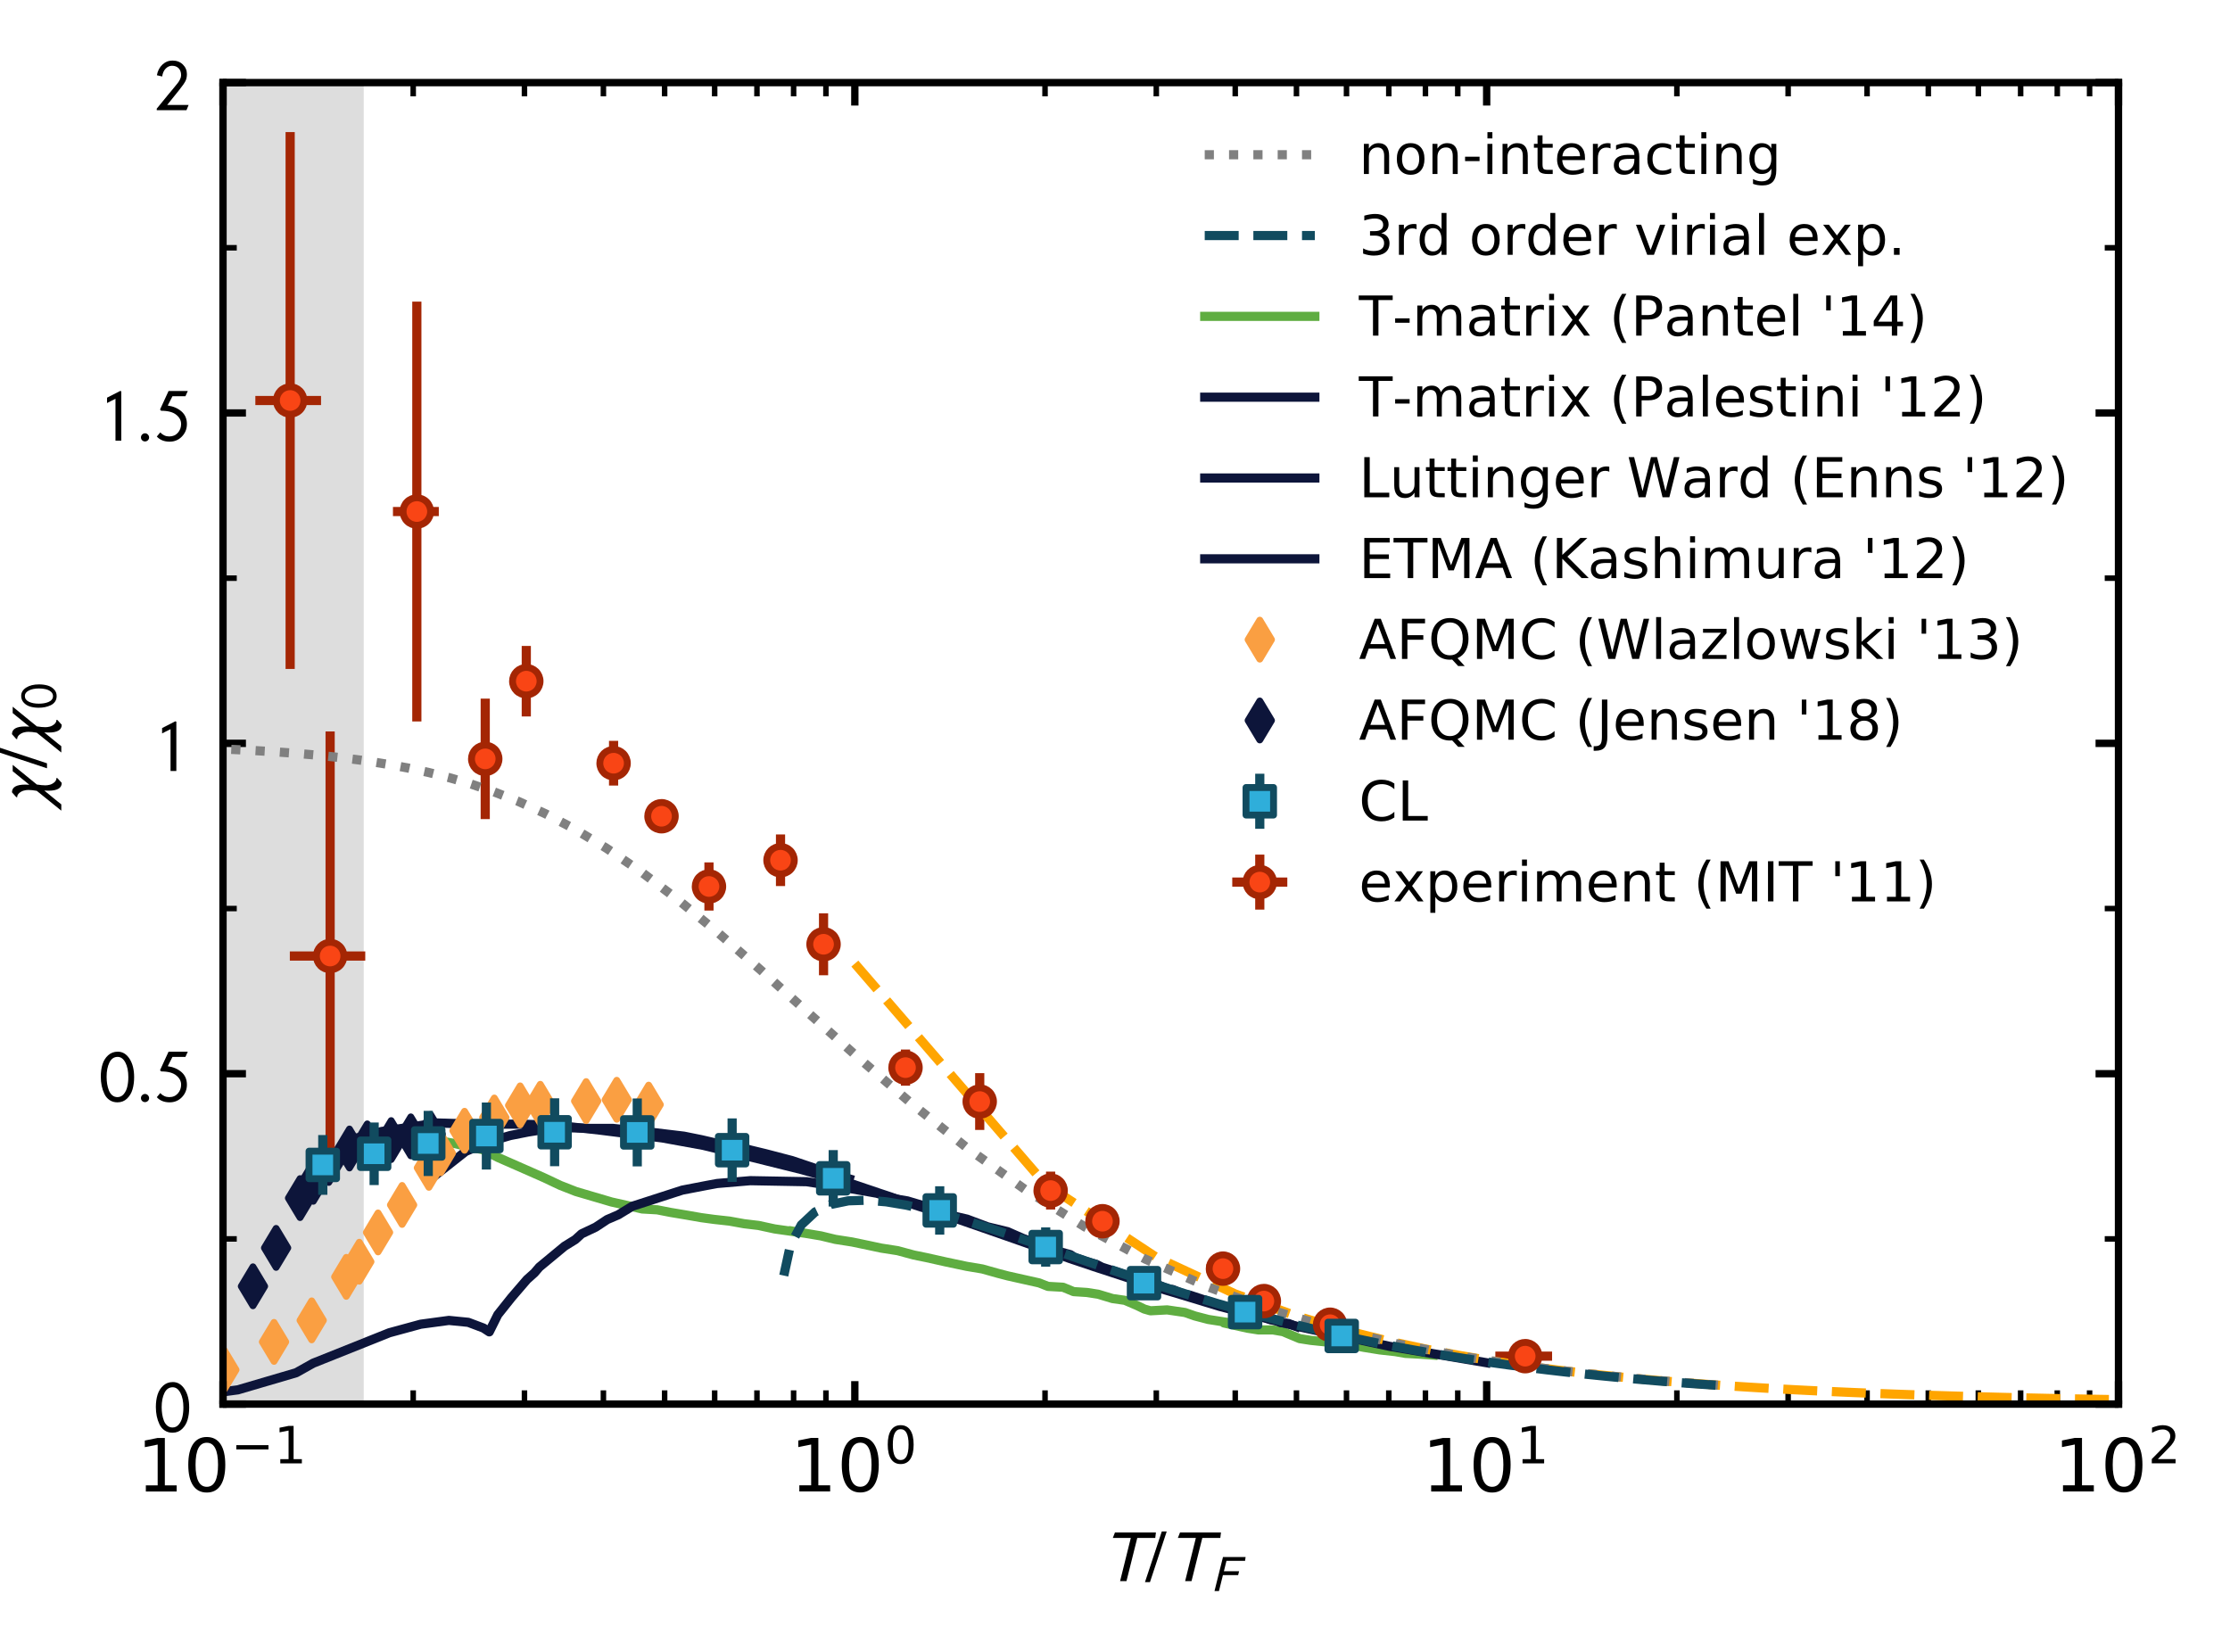 <?xml version="1.0" encoding="utf-8" standalone="no"?>
<!DOCTYPE svg PUBLIC "-//W3C//DTD SVG 1.1//EN"
  "http://www.w3.org/Graphics/SVG/1.1/DTD/svg11.dtd">
<!-- Created with matplotlib (http://matplotlib.org/) -->
<svg height="180pt" version="1.1" viewBox="0 0 243 180" width="243pt" xmlns="http://www.w3.org/2000/svg" xmlns:xlink="http://www.w3.org/1999/xlink">
 <defs>
  <style type="text/css">
*{stroke-linecap:butt;stroke-linejoin:round;}
  </style>
 </defs>
 <g id="figure_1">
  <g id="patch_1">
   <path d="M 0 180 
L 243 180 
L 243 0 
L 0 0 
z
" style="fill:#ffffff;"/>
  </g>
  <g id="axes_1">
   <g id="patch_2">
    <path d="M 24.3 153 
L 230.85 153 
L 230.85 9 
L 24.3 9 
z
" style="fill:#ffffff;"/>
   </g>
   <g id="PolyCollection_1">
    <path clip-path="url(#pb5f6b59e17)" d="M -182.25 -135 
L -182.25 152.993 
L 39.634 152.993 
L 39.634 -135 
L 39.634 -135 
L -182.25 -135 
z
" style="fill:#dddddd;"/>
   </g>
   <g id="line2d_1">
    <path clip-path="url(#pb5f6b59e17)" d="M 48.443 124.415 
L 49.535 124.604 
L 51.112 124.984 
L 52.568 125.268 
L 54.266 126.126 
L 55.783 126.792 
L 57.299 127.458 
L 59.241 128.315 
L 61.06 129.172 
L 62.759 129.838 
L 64.7 130.408 
L 66.641 130.978 
L 68.34 131.358 
L 69.978 131.738 
L 71.615 131.831 
L 73.071 132.115 
L 74.77 132.399 
L 76.408 132.684 
L 77.803 132.873 
L 79.501 133.061 
L 81.079 133.346 
L 82.656 133.534 
L 84.415 133.914 
L 87.751 134.387 
L 86.053 134.103 
L 89.45 134.671 
L 91.027 135.051 
L 92.847 135.335 
L 94.667 135.714 
L 96.001 135.999 
L 97.821 136.283 
L 99.58 136.758 
L 100.975 137.042 
L 103.098 137.517 
L 105.343 137.991 
L 107.041 138.275 
L 108.74 138.75 
L 109.832 139.035 
L 111.53 139.415 
L 113.229 139.794 
L 114.199 140.175 
L 115.837 140.268 
L 116.99 140.744 
L 118.446 140.838 
L 119.659 141.027 
L 121.236 141.502 
L 122.57 141.691 
L 123.905 142.262 
L 124.694 142.643 
L 125.361 142.833 
L 127.181 142.735 
L 129.122 143.019 
L 130.214 143.4 
L 131.67 143.779 
L 134.703 144.253 
L 133.368 144.159 
L 135.916 144.728 
L 137.129 144.918 
L 138.706 144.916 
L 139.798 145.105 
L 141.618 145.866 
L 142.831 146.056 
L 144.651 146.244 
L 146.592 146.433 
L 148.594 146.812 
L 150.353 147.096 
L 152.052 147.284 
L 153.144 147.474 
L 154.842 147.567 
L 156.177 147.661 
" style="fill:none;stroke:#5fad41;stroke-linecap:square;"/>
   </g>
   <g id="line2d_2">
    <path clip-path="url(#pb5f6b59e17)" d="M 18.848 152.382 
L 25.917 151.449 
L 32.273 149.583 
L 34.123 148.546 
L 42.424 145.228 
L 45.845 144.296 
L 48.915 143.882 
L 51.026 144.09 
L 52.679 144.713 
L 53.315 145.129 
L 54.244 143.262 
L 55.732 141.395 
L 57.425 139.425 
L 58.237 138.699 
L 58.766 138.077 
L 61.521 135.796 
L 62.694 135.07 
L 63.376 134.448 
L 64.909 133.723 
L 66.164 132.894 
L 67.369 132.376 
L 68.902 131.444 
L 74.354 129.684 
L 77.033 129.168 
L 78.151 128.962 
L 81.764 128.655 
L 87.897 128.767 
L 91.964 129.395 
L 95.543 130.024 
L 97.617 130.651 
L 98.877 130.861 
L 103.092 132.115 
L 104.03 132.533 
L 105.384 132.847 
L 107.616 133.683 
L 109.788 134.208 
L 111.455 134.94 
L 113.959 135.882 
L 114.37 136.091 
L 116.65 136.722 
L 117.101 137.035 
L 118.342 137.454 
L 119.466 137.77 
L 120.079 138.084 
L 124.986 139.663 
L 125.384 139.873 
L 125.666 139.77 
L 126.873 140.295 
L 127.459 140.506 
L 127.773 140.508 
L 129.05 141.034 
L 129.693 141.141 
L 132.583 142.093 
L 137.939 143.583 
L 138.418 143.795 
L 138.925 143.799 
L 139.53 144.115 
L 140.432 144.226 
L 141.241 144.544 
L 141.241 144.544 
" style="fill:none;stroke:#0d153a;stroke-linecap:square;"/>
   </g>
   <g id="line2d_3">
    <path clip-path="url(#pb5f6b59e17)" d="M 38.122 124.201 
L 41.598 123.294 
L 44.954 122.781 
L 47.577 122.365 
L 51.362 122.484 
L 56.855 122.5 
L 60.64 122.618 
L 65.463 123.158 
L 72.18 123.999 
L 76.638 124.809 
L 82.197 126.167 
L 87.39 127.459 
L 92.89 129.026 
L 98.39 130.886 
L 103.036 132.385 
L 107.071 133.782 
L 110.617 135.02 
L 113.736 136.119 
L 116.611 137.15 
L 119.18 138.014 
L 122.727 139.174 
L 125.909 140.244 
L 128.662 141.065 
L 132.945 142.367 
L 141.206 144.5 
L 151.427 146.709 
L 161.957 148.488 
" style="fill:none;stroke:#0d153a;stroke-linecap:square;"/>
   </g>
   <g id="line2d_4">
    <path clip-path="url(#pb5f6b59e17)" d="M 46.623 128.714 
L 49.05 126.801 
L 50.748 125.462 
L 53.296 124.408 
L 55.601 123.736 
L 57.542 123.352 
L 59.362 123.063 
L 61.424 122.869 
L 64.336 122.96 
L 66.763 122.957 
L 69.432 123.24 
L 71.373 123.428 
L 74.527 123.806 
L 76.408 124.185 
L 78.47 124.66 
L 80.351 124.943 
L 81.806 125.323 
L 83.384 125.703 
L 86.295 126.463 
L 87.994 127.034 
L 89.692 127.604 
L 90.906 127.985 
L 92.543 128.46 
" style="fill:none;stroke:#0d153a;stroke-linecap:square;"/>
   </g>
   <g id="line2d_5">
    <defs>
     <path d="M -0 2.121 
L 1.273 0 
L 0 -2.121 
L -1.273 -0 
z
" id="m0ff1459862" style="stroke:#fa9f42;stroke-linejoin:miter;stroke-width:0.75;"/>
    </defs>
    <g clip-path="url(#pb5f6b59e17)">
     <use style="fill:#fa9f42;stroke:#fa9f42;stroke-linejoin:miter;stroke-width:0.75;" x="24.446" xlink:href="#m0ff1459862" y="149.265"/>
     <use style="fill:#fa9f42;stroke:#fa9f42;stroke-linejoin:miter;stroke-width:0.75;" x="29.861" xlink:href="#m0ff1459862" y="146.222"/>
     <use style="fill:#fa9f42;stroke:#fa9f42;stroke-linejoin:miter;stroke-width:0.75;" x="33.965" xlink:href="#m0ff1459862" y="143.877"/>
     <use style="fill:#fa9f42;stroke:#fa9f42;stroke-linejoin:miter;stroke-width:0.75;" x="37.734" xlink:href="#m0ff1459862" y="139.135"/>
     <use style="fill:#fa9f42;stroke:#fa9f42;stroke-linejoin:miter;stroke-width:0.75;" x="39.152" xlink:href="#m0ff1459862" y="137.488"/>
     <use style="fill:#fa9f42;stroke:#fa9f42;stroke-linejoin:miter;stroke-width:0.75;" x="41.195" xlink:href="#m0ff1459862" y="134.294"/>
     <use style="fill:#fa9f42;stroke:#fa9f42;stroke-linejoin:miter;stroke-width:0.75;" x="43.817" xlink:href="#m0ff1459862" y="131.299"/>
     <use style="fill:#fa9f42;stroke:#fa9f42;stroke-linejoin:miter;stroke-width:0.75;" x="46.737" xlink:href="#m0ff1459862" y="127.257"/>
     <use style="fill:#fa9f42;stroke:#fa9f42;stroke-linejoin:miter;stroke-width:0.75;" x="48.037" xlink:href="#m0ff1459862" y="125.66"/>
     <use style="fill:#fa9f42;stroke:#fa9f42;stroke-linejoin:miter;stroke-width:0.75;" x="50.621" xlink:href="#m0ff1459862" y="123.216"/>
     <use style="fill:#fa9f42;stroke:#fa9f42;stroke-linejoin:miter;stroke-width:0.75;" x="53.866" xlink:href="#m0ff1459862" y="121.77"/>
     <use style="fill:#fa9f42;stroke:#fa9f42;stroke-linejoin:miter;stroke-width:0.75;" x="56.679" xlink:href="#m0ff1459862" y="120.45"/>
     <use style="fill:#fa9f42;stroke:#fa9f42;stroke-linejoin:miter;stroke-width:0.75;" x="58.874" xlink:href="#m0ff1459862" y="120.277"/>
     <use style="fill:#fa9f42;stroke:#fa9f42;stroke-linejoin:miter;stroke-width:0.75;" x="63.873" xlink:href="#m0ff1459862" y="119.983"/>
     <use style="fill:#fa9f42;stroke:#fa9f42;stroke-linejoin:miter;stroke-width:0.75;" x="67.208" xlink:href="#m0ff1459862" y="119.838"/>
     <use style="fill:#fa9f42;stroke:#fa9f42;stroke-linejoin:miter;stroke-width:0.75;" x="70.684" xlink:href="#m0ff1459862" y="120.368"/>
    </g>
   </g>
   <g id="line2d_6">
    <defs>
     <path d="M -0 2.121 
L 1.273 0 
L 0 -2.121 
L -1.273 -0 
z
" id="mf6fa5c7b2e" style="stroke:#0d153a;stroke-linejoin:miter;stroke-width:0.75;"/>
    </defs>
    <g clip-path="url(#pb5f6b59e17)">
     <use style="fill:#0d153a;stroke:#0d153a;stroke-linejoin:miter;stroke-width:0.75;" x="27.564" xlink:href="#mf6fa5c7b2e" y="140.164"/>
     <use style="fill:#0d153a;stroke:#0d153a;stroke-linejoin:miter;stroke-width:0.75;" x="30.087" xlink:href="#mf6fa5c7b2e" y="135.98"/>
     <use style="fill:#0d153a;stroke:#0d153a;stroke-linejoin:miter;stroke-width:0.75;" x="32.697" xlink:href="#mf6fa5c7b2e" y="130.553"/>
     <use style="fill:#0d153a;stroke:#0d153a;stroke-linejoin:miter;stroke-width:0.75;" x="34.141" xlink:href="#mf6fa5c7b2e" y="128.777"/>
     <use style="fill:#0d153a;stroke:#0d153a;stroke-linejoin:miter;stroke-width:0.75;" x="35.825" xlink:href="#mf6fa5c7b2e" y="126.723"/>
     <use style="fill:#0d153a;stroke:#0d153a;stroke-linejoin:miter;stroke-width:0.75;" x="38.08" xlink:href="#mf6fa5c7b2e" y="125.149"/>
     <use style="fill:#0d153a;stroke:#0d153a;stroke-linejoin:miter;stroke-width:0.75;" x="40.02" xlink:href="#mf6fa5c7b2e" y="124.59"/>
     <use style="fill:#0d153a;stroke:#0d153a;stroke-linejoin:miter;stroke-width:0.75;" x="42.626" xlink:href="#mf6fa5c7b2e" y="124.233"/>
     <use style="fill:#0d153a;stroke:#0d153a;stroke-linejoin:miter;stroke-width:0.75;" x="44.765" xlink:href="#mf6fa5c7b2e" y="123.826"/>
     <use style="fill:#0d153a;stroke:#0d153a;stroke-linejoin:miter;stroke-width:0.75;" x="46.924" xlink:href="#mf6fa5c7b2e" y="123.571"/>
    </g>
   </g>
   <g id="matplotlib.axis_1">
    <g id="xtick_1">
     <g id="line2d_7">
      <defs>
       <path d="M 0 0 
L 0 -2.5 
" id="m558463678b" style="stroke:#000000;stroke-width:0.8;"/>
      </defs>
      <g>
       <use style="stroke:#000000;stroke-width:0.8;" x="24.3" xlink:href="#m558463678b" y="153"/>
      </g>
     </g>
     <g id="line2d_8">
      <defs>
       <path d="M 0 0 
L 0 2.5 
" id="m1418005cdb" style="stroke:#000000;stroke-width:0.8;"/>
      </defs>
      <g>
       <use style="stroke:#000000;stroke-width:0.8;" x="24.3" xlink:href="#m1418005cdb" y="9"/>
      </g>
     </g>
     <g id="text_1">
      <!-- $\mathdefault{10^{-1}}$ -->
      <defs>
       <path d="M 12.406 8.297 
L 28.516 8.297 
L 28.516 63.922 
L 10.984 60.406 
L 10.984 69.391 
L 28.422 72.906 
L 38.281 72.906 
L 38.281 8.297 
L 54.391 8.297 
L 54.391 0 
L 12.406 0 
z
" id="DejaVuSans-31"/>
       <path d="M 31.781 66.406 
Q 24.172 66.406 20.328 58.906 
Q 16.5 51.422 16.5 36.375 
Q 16.5 21.391 20.328 13.891 
Q 24.172 6.391 31.781 6.391 
Q 39.453 6.391 43.281 13.891 
Q 47.125 21.391 47.125 36.375 
Q 47.125 51.422 43.281 58.906 
Q 39.453 66.406 31.781 66.406 
z
M 31.781 74.219 
Q 44.047 74.219 50.516 64.516 
Q 56.984 54.828 56.984 36.375 
Q 56.984 17.969 50.516 8.266 
Q 44.047 -1.422 31.781 -1.422 
Q 19.531 -1.422 13.062 8.266 
Q 6.594 17.969 6.594 36.375 
Q 6.594 54.828 13.062 64.516 
Q 19.531 74.219 31.781 74.219 
z
" id="DejaVuSans-30"/>
       <path d="M 10.594 35.5 
L 73.188 35.5 
L 73.188 27.203 
L 10.594 27.203 
z
" id="DejaVuSans-2212"/>
      </defs>
      <g transform="translate(14.9 162.579)scale(0.08 -0.08)">
       <use transform="translate(0 0.684)" xlink:href="#DejaVuSans-31"/>
       <use transform="translate(63.623 0.684)" xlink:href="#DejaVuSans-30"/>
       <use transform="translate(128.203 38.966)scale(0.7)" xlink:href="#DejaVuSans-2212"/>
       <use transform="translate(186.855 38.966)scale(0.7)" xlink:href="#DejaVuSans-31"/>
      </g>
     </g>
    </g>
    <g id="xtick_2">
     <g id="line2d_9">
      <g>
       <use style="stroke:#000000;stroke-width:0.8;" x="93.15" xlink:href="#m558463678b" y="153"/>
      </g>
     </g>
     <g id="line2d_10">
      <g>
       <use style="stroke:#000000;stroke-width:0.8;" x="93.15" xlink:href="#m1418005cdb" y="9"/>
      </g>
     </g>
     <g id="text_2">
      <!-- $\mathdefault{10^{0}}$ -->
      <g transform="translate(86.11 162.579)scale(0.08 -0.08)">
       <use transform="translate(0 0.766)" xlink:href="#DejaVuSans-31"/>
       <use transform="translate(63.623 0.766)" xlink:href="#DejaVuSans-30"/>
       <use transform="translate(128.203 39.047)scale(0.7)" xlink:href="#DejaVuSans-30"/>
      </g>
     </g>
    </g>
    <g id="xtick_3">
     <g id="line2d_11">
      <g>
       <use style="stroke:#000000;stroke-width:0.8;" x="162" xlink:href="#m558463678b" y="153"/>
      </g>
     </g>
     <g id="line2d_12">
      <g>
       <use style="stroke:#000000;stroke-width:0.8;" x="162" xlink:href="#m1418005cdb" y="9"/>
      </g>
     </g>
     <g id="text_3">
      <!-- $\mathdefault{10^{1}}$ -->
      <g transform="translate(154.96 162.579)scale(0.08 -0.08)">
       <use transform="translate(0 0.684)" xlink:href="#DejaVuSans-31"/>
       <use transform="translate(63.623 0.684)" xlink:href="#DejaVuSans-30"/>
       <use transform="translate(128.203 38.966)scale(0.7)" xlink:href="#DejaVuSans-31"/>
      </g>
     </g>
    </g>
    <g id="xtick_4">
     <g id="line2d_13">
      <g>
       <use style="stroke:#000000;stroke-width:0.8;" x="230.85" xlink:href="#m558463678b" y="153"/>
      </g>
     </g>
     <g id="line2d_14">
      <g>
       <use style="stroke:#000000;stroke-width:0.8;" x="230.85" xlink:href="#m1418005cdb" y="9"/>
      </g>
     </g>
     <g id="text_4">
      <!-- $\mathdefault{10^{2}}$ -->
      <defs>
       <path d="M 19.188 8.297 
L 53.609 8.297 
L 53.609 0 
L 7.328 0 
L 7.328 8.297 
Q 12.938 14.109 22.625 23.891 
Q 32.328 33.688 34.812 36.531 
Q 39.547 41.844 41.422 45.531 
Q 43.312 49.219 43.312 52.781 
Q 43.312 58.594 39.234 62.25 
Q 35.156 65.922 28.609 65.922 
Q 23.969 65.922 18.812 64.312 
Q 13.672 62.703 7.812 59.422 
L 7.812 69.391 
Q 13.766 71.781 18.938 73 
Q 24.125 74.219 28.422 74.219 
Q 39.75 74.219 46.484 68.547 
Q 53.219 62.891 53.219 53.422 
Q 53.219 48.922 51.531 44.891 
Q 49.859 40.875 45.406 35.406 
Q 44.188 33.984 37.641 27.219 
Q 31.109 20.453 19.188 8.297 
z
" id="DejaVuSans-32"/>
      </defs>
      <g transform="translate(223.81 162.579)scale(0.08 -0.08)">
       <use transform="translate(0 0.766)" xlink:href="#DejaVuSans-31"/>
       <use transform="translate(63.623 0.766)" xlink:href="#DejaVuSans-30"/>
       <use transform="translate(128.203 39.047)scale(0.7)" xlink:href="#DejaVuSans-32"/>
      </g>
     </g>
    </g>
    <g id="xtick_5">
     <g id="line2d_15">
      <defs>
       <path d="M 0 0 
L 0 -1.5 
" id="m9a738eb258" style="stroke:#000000;stroke-width:0.6;"/>
      </defs>
      <g>
       <use style="stroke:#000000;stroke-width:0.6;" x="45.026" xlink:href="#m9a738eb258" y="153"/>
      </g>
     </g>
     <g id="line2d_16">
      <defs>
       <path d="M 0 0 
L 0 1.5 
" id="m8d5793634d" style="stroke:#000000;stroke-width:0.6;"/>
      </defs>
      <g>
       <use style="stroke:#000000;stroke-width:0.6;" x="45.026" xlink:href="#m8d5793634d" y="9"/>
      </g>
     </g>
    </g>
    <g id="xtick_6">
     <g id="line2d_17">
      <g>
       <use style="stroke:#000000;stroke-width:0.6;" x="57.15" xlink:href="#m9a738eb258" y="153"/>
      </g>
     </g>
     <g id="line2d_18">
      <g>
       <use style="stroke:#000000;stroke-width:0.6;" x="57.15" xlink:href="#m8d5793634d" y="9"/>
      </g>
     </g>
    </g>
    <g id="xtick_7">
     <g id="line2d_19">
      <g>
       <use style="stroke:#000000;stroke-width:0.6;" x="65.752" xlink:href="#m9a738eb258" y="153"/>
      </g>
     </g>
     <g id="line2d_20">
      <g>
       <use style="stroke:#000000;stroke-width:0.6;" x="65.752" xlink:href="#m8d5793634d" y="9"/>
      </g>
     </g>
    </g>
    <g id="xtick_8">
     <g id="line2d_21">
      <g>
       <use style="stroke:#000000;stroke-width:0.6;" x="72.424" xlink:href="#m9a738eb258" y="153"/>
      </g>
     </g>
     <g id="line2d_22">
      <g>
       <use style="stroke:#000000;stroke-width:0.6;" x="72.424" xlink:href="#m8d5793634d" y="9"/>
      </g>
     </g>
    </g>
    <g id="xtick_9">
     <g id="line2d_23">
      <g>
       <use style="stroke:#000000;stroke-width:0.6;" x="77.876" xlink:href="#m9a738eb258" y="153"/>
      </g>
     </g>
     <g id="line2d_24">
      <g>
       <use style="stroke:#000000;stroke-width:0.6;" x="77.876" xlink:href="#m8d5793634d" y="9"/>
      </g>
     </g>
    </g>
    <g id="xtick_10">
     <g id="line2d_25">
      <g>
       <use style="stroke:#000000;stroke-width:0.6;" x="82.485" xlink:href="#m9a738eb258" y="153"/>
      </g>
     </g>
     <g id="line2d_26">
      <g>
       <use style="stroke:#000000;stroke-width:0.6;" x="82.485" xlink:href="#m8d5793634d" y="9"/>
      </g>
     </g>
    </g>
    <g id="xtick_11">
     <g id="line2d_27">
      <g>
       <use style="stroke:#000000;stroke-width:0.6;" x="86.478" xlink:href="#m9a738eb258" y="153"/>
      </g>
     </g>
     <g id="line2d_28">
      <g>
       <use style="stroke:#000000;stroke-width:0.6;" x="86.478" xlink:href="#m8d5793634d" y="9"/>
      </g>
     </g>
    </g>
    <g id="xtick_12">
     <g id="line2d_29">
      <g>
       <use style="stroke:#000000;stroke-width:0.6;" x="90" xlink:href="#m9a738eb258" y="153"/>
      </g>
     </g>
     <g id="line2d_30">
      <g>
       <use style="stroke:#000000;stroke-width:0.6;" x="90" xlink:href="#m8d5793634d" y="9"/>
      </g>
     </g>
    </g>
    <g id="xtick_13">
     <g id="line2d_31">
      <g>
       <use style="stroke:#000000;stroke-width:0.6;" x="113.876" xlink:href="#m9a738eb258" y="153"/>
      </g>
     </g>
     <g id="line2d_32">
      <g>
       <use style="stroke:#000000;stroke-width:0.6;" x="113.876" xlink:href="#m8d5793634d" y="9"/>
      </g>
     </g>
    </g>
    <g id="xtick_14">
     <g id="line2d_33">
      <g>
       <use style="stroke:#000000;stroke-width:0.6;" x="126" xlink:href="#m9a738eb258" y="153"/>
      </g>
     </g>
     <g id="line2d_34">
      <g>
       <use style="stroke:#000000;stroke-width:0.6;" x="126" xlink:href="#m8d5793634d" y="9"/>
      </g>
     </g>
    </g>
    <g id="xtick_15">
     <g id="line2d_35">
      <g>
       <use style="stroke:#000000;stroke-width:0.6;" x="134.602" xlink:href="#m9a738eb258" y="153"/>
      </g>
     </g>
     <g id="line2d_36">
      <g>
       <use style="stroke:#000000;stroke-width:0.6;" x="134.602" xlink:href="#m8d5793634d" y="9"/>
      </g>
     </g>
    </g>
    <g id="xtick_16">
     <g id="line2d_37">
      <g>
       <use style="stroke:#000000;stroke-width:0.6;" x="141.274" xlink:href="#m9a738eb258" y="153"/>
      </g>
     </g>
     <g id="line2d_38">
      <g>
       <use style="stroke:#000000;stroke-width:0.6;" x="141.274" xlink:href="#m8d5793634d" y="9"/>
      </g>
     </g>
    </g>
    <g id="xtick_17">
     <g id="line2d_39">
      <g>
       <use style="stroke:#000000;stroke-width:0.6;" x="146.726" xlink:href="#m9a738eb258" y="153"/>
      </g>
     </g>
     <g id="line2d_40">
      <g>
       <use style="stroke:#000000;stroke-width:0.6;" x="146.726" xlink:href="#m8d5793634d" y="9"/>
      </g>
     </g>
    </g>
    <g id="xtick_18">
     <g id="line2d_41">
      <g>
       <use style="stroke:#000000;stroke-width:0.6;" x="151.335" xlink:href="#m9a738eb258" y="153"/>
      </g>
     </g>
     <g id="line2d_42">
      <g>
       <use style="stroke:#000000;stroke-width:0.6;" x="151.335" xlink:href="#m8d5793634d" y="9"/>
      </g>
     </g>
    </g>
    <g id="xtick_19">
     <g id="line2d_43">
      <g>
       <use style="stroke:#000000;stroke-width:0.6;" x="155.328" xlink:href="#m9a738eb258" y="153"/>
      </g>
     </g>
     <g id="line2d_44">
      <g>
       <use style="stroke:#000000;stroke-width:0.6;" x="155.328" xlink:href="#m8d5793634d" y="9"/>
      </g>
     </g>
    </g>
    <g id="xtick_20">
     <g id="line2d_45">
      <g>
       <use style="stroke:#000000;stroke-width:0.6;" x="158.85" xlink:href="#m9a738eb258" y="153"/>
      </g>
     </g>
     <g id="line2d_46">
      <g>
       <use style="stroke:#000000;stroke-width:0.6;" x="158.85" xlink:href="#m8d5793634d" y="9"/>
      </g>
     </g>
    </g>
    <g id="xtick_21">
     <g id="line2d_47">
      <g>
       <use style="stroke:#000000;stroke-width:0.6;" x="182.726" xlink:href="#m9a738eb258" y="153"/>
      </g>
     </g>
     <g id="line2d_48">
      <g>
       <use style="stroke:#000000;stroke-width:0.6;" x="182.726" xlink:href="#m8d5793634d" y="9"/>
      </g>
     </g>
    </g>
    <g id="xtick_22">
     <g id="line2d_49">
      <g>
       <use style="stroke:#000000;stroke-width:0.6;" x="194.85" xlink:href="#m9a738eb258" y="153"/>
      </g>
     </g>
     <g id="line2d_50">
      <g>
       <use style="stroke:#000000;stroke-width:0.6;" x="194.85" xlink:href="#m8d5793634d" y="9"/>
      </g>
     </g>
    </g>
    <g id="xtick_23">
     <g id="line2d_51">
      <g>
       <use style="stroke:#000000;stroke-width:0.6;" x="203.452" xlink:href="#m9a738eb258" y="153"/>
      </g>
     </g>
     <g id="line2d_52">
      <g>
       <use style="stroke:#000000;stroke-width:0.6;" x="203.452" xlink:href="#m8d5793634d" y="9"/>
      </g>
     </g>
    </g>
    <g id="xtick_24">
     <g id="line2d_53">
      <g>
       <use style="stroke:#000000;stroke-width:0.6;" x="210.124" xlink:href="#m9a738eb258" y="153"/>
      </g>
     </g>
     <g id="line2d_54">
      <g>
       <use style="stroke:#000000;stroke-width:0.6;" x="210.124" xlink:href="#m8d5793634d" y="9"/>
      </g>
     </g>
    </g>
    <g id="xtick_25">
     <g id="line2d_55">
      <g>
       <use style="stroke:#000000;stroke-width:0.6;" x="215.576" xlink:href="#m9a738eb258" y="153"/>
      </g>
     </g>
     <g id="line2d_56">
      <g>
       <use style="stroke:#000000;stroke-width:0.6;" x="215.576" xlink:href="#m8d5793634d" y="9"/>
      </g>
     </g>
    </g>
    <g id="xtick_26">
     <g id="line2d_57">
      <g>
       <use style="stroke:#000000;stroke-width:0.6;" x="220.185" xlink:href="#m9a738eb258" y="153"/>
      </g>
     </g>
     <g id="line2d_58">
      <g>
       <use style="stroke:#000000;stroke-width:0.6;" x="220.185" xlink:href="#m8d5793634d" y="9"/>
      </g>
     </g>
    </g>
    <g id="xtick_27">
     <g id="line2d_59">
      <g>
       <use style="stroke:#000000;stroke-width:0.6;" x="224.178" xlink:href="#m9a738eb258" y="153"/>
      </g>
     </g>
     <g id="line2d_60">
      <g>
       <use style="stroke:#000000;stroke-width:0.6;" x="224.178" xlink:href="#m8d5793634d" y="9"/>
      </g>
     </g>
    </g>
    <g id="xtick_28">
     <g id="line2d_61">
      <g>
       <use style="stroke:#000000;stroke-width:0.6;" x="227.7" xlink:href="#m9a738eb258" y="153"/>
      </g>
     </g>
     <g id="line2d_62">
      <g>
       <use style="stroke:#000000;stroke-width:0.6;" x="227.7" xlink:href="#m8d5793634d" y="9"/>
      </g>
     </g>
    </g>
    <g id="text_5">
     <!-- $T/T_F$ -->
     <defs>
      <path d="M 74.797 66.203 
L 73.906 58.797 
L 49.406 58.797 
L 34.703 0 
L 26 0 
L 40.594 58.797 
L 16.094 58.797 
L 19 66.203 
z
" id="STIXGeneral-Italic-1d61b"/>
      <path d="M 28.703 67.594 
L 5.906 -1.406 
L -0.906 -1.406 
L 22 67.594 
z
" id="STIXGeneral-Regular-2f"/>
      <path d="M 67.906 66.203 
L 66.906 58.797 
L 30.703 58.797 
L 25.703 38.594 
L 55.297 38.594 
L 53.406 31.094 
L 23.797 31.094 
L 16.094 0 
L 7.406 0 
L 23.906 66.203 
z
" id="STIXGeneral-Italic-1d60d"/>
     </defs>
     <g transform="translate(119.975 172.321)scale(0.08 -0.08)">
      <use transform="translate(0 0.406)" xlink:href="#STIXGeneral-Italic-1d61b"/>
      <use transform="translate(60.8 0.406)" xlink:href="#STIXGeneral-Regular-2f"/>
      <use transform="translate(88.6 0.406)" xlink:href="#STIXGeneral-Italic-1d61b"/>
      <use transform="translate(149.4 -13.183)scale(0.7)" xlink:href="#STIXGeneral-Italic-1d60d"/>
     </g>
    </g>
   </g>
   <g id="matplotlib.axis_2">
    <g id="ytick_1">
     <g id="line2d_63">
      <defs>
       <path d="M 0 0 
L 2.5 0 
" id="m2c050ad77f" style="stroke:#000000;stroke-width:0.8;"/>
      </defs>
      <g>
       <use style="stroke:#000000;stroke-width:0.8;" x="24.3" xlink:href="#m2c050ad77f" y="153"/>
      </g>
     </g>
     <g id="line2d_64">
      <defs>
       <path d="M 0 0 
L -2.5 0 
" id="m1881fc54a8" style="stroke:#000000;stroke-width:0.8;"/>
      </defs>
      <g>
       <use style="stroke:#000000;stroke-width:0.8;" x="230.85" xlink:href="#m1881fc54a8" y="153"/>
      </g>
     </g>
     <g id="text_6">
      <!-- $0$ -->
      <defs>
       <path d="M 47.703 33 
Q 47.703 23.797 45.547 16.344 
Q 43.406 8.906 38.094 3.75 
Q 32.797 -1.406 25 -1.406 
Q 18.797 -1.406 14.25 1.688 
Q 9.703 4.797 7.203 10.047 
Q 4.703 15.297 3.5 21.141 
Q 2.297 27 2.297 33.594 
Q 2.297 42.906 4.594 50.344 
Q 6.906 57.797 12.297 62.688 
Q 17.703 67.594 25.406 67.594 
Q 35.203 67.594 41.453 57.938 
Q 47.703 48.297 47.703 33 
z
M 39.797 33 
Q 39.797 45.203 35.75 52.844 
Q 31.703 60.5 25.203 60.5 
Q 17.797 60.5 14 52.75 
Q 10.203 45 10.203 33.406 
Q 10.203 28.203 10.953 23.547 
Q 11.703 18.906 13.344 14.75 
Q 15 10.594 18 8.141 
Q 21 5.703 25 5.703 
Q 30.094 5.703 33.547 9.797 
Q 37 13.906 38.391 19.844 
Q 39.797 25.797 39.797 33 
z
" id="STIXGeneral-Regular-1d7e2"/>
      </defs>
      <g transform="translate(16.8 156.039)scale(0.08 -0.08)">
       <use transform="translate(0 0.406)" xlink:href="#STIXGeneral-Regular-1d7e2"/>
      </g>
     </g>
    </g>
    <g id="ytick_2">
     <g id="line2d_65">
      <g>
       <use style="stroke:#000000;stroke-width:0.8;" x="24.3" xlink:href="#m2c050ad77f" y="117"/>
      </g>
     </g>
     <g id="line2d_66">
      <g>
       <use style="stroke:#000000;stroke-width:0.8;" x="230.85" xlink:href="#m1881fc54a8" y="117"/>
      </g>
     </g>
     <g id="text_7">
      <!-- $0.5$ -->
      <defs>
       <path d="M 18.094 4.297 
Q 18.094 2.094 16.438 0.5 
Q 14.797 -1.094 12.5 -1.094 
Q 10.203 -1.094 8.594 0.5 
Q 7 2.094 7 4.391 
Q 7 6.703 8.641 8.344 
Q 10.297 10 12.594 10 
Q 14.797 10 16.438 8.297 
Q 18.094 6.594 18.094 4.297 
z
" id="STIXGeneral-Regular-2e"/>
       <path d="M 45.797 67.594 
L 42.594 60.5 
L 24.906 60.5 
L 18.5 47.797 
Q 29.906 46.203 37.25 39.75 
Q 44.594 33.297 44.594 22.594 
Q 44.594 12.703 37.844 5.641 
Q 31.094 -1.406 21 -1.406 
Q 10 -1.406 3.594 5.594 
L 8.297 11.203 
Q 13.406 5.703 20.5 5.703 
Q 27.906 5.703 32.297 10.75 
Q 36.703 15.797 36.703 22.594 
Q 36.703 30 30.094 35.203 
Q 23.406 40.703 9.406 40.703 
L 8 42.406 
L 19.594 67.594 
z
" id="STIXGeneral-Regular-1d7e7"/>
      </defs>
      <g transform="translate(10.8 120.039)scale(0.08 -0.08)">
       <use transform="translate(0 0.406)" xlink:href="#STIXGeneral-Regular-1d7e2"/>
       <use transform="translate(50 0.406)" xlink:href="#STIXGeneral-Regular-2e"/>
       <use transform="translate(75 0.406)" xlink:href="#STIXGeneral-Regular-1d7e7"/>
      </g>
     </g>
    </g>
    <g id="ytick_3">
     <g id="line2d_67">
      <g>
       <use style="stroke:#000000;stroke-width:0.8;" x="24.3" xlink:href="#m2c050ad77f" y="81"/>
      </g>
     </g>
     <g id="line2d_68">
      <g>
       <use style="stroke:#000000;stroke-width:0.8;" x="230.85" xlink:href="#m1881fc54a8" y="81"/>
      </g>
     </g>
     <g id="text_8">
      <!-- $1$ -->
      <defs>
       <path d="M 30.203 0 
L 22.297 0 
L 22.297 57 
Q 20.094 56 15.75 53.75 
Q 11.406 51.5 10.797 51.203 
L 10.797 58.5 
L 28.797 67.703 
L 30.203 67.203 
z
" id="STIXGeneral-Regular-1d7e3"/>
      </defs>
      <g transform="translate(16.8 84.039)scale(0.08 -0.08)">
       <use transform="translate(0 0.297)" xlink:href="#STIXGeneral-Regular-1d7e3"/>
      </g>
     </g>
    </g>
    <g id="ytick_4">
     <g id="line2d_69">
      <g>
       <use style="stroke:#000000;stroke-width:0.8;" x="24.3" xlink:href="#m2c050ad77f" y="45"/>
      </g>
     </g>
     <g id="line2d_70">
      <g>
       <use style="stroke:#000000;stroke-width:0.8;" x="230.85" xlink:href="#m1881fc54a8" y="45"/>
      </g>
     </g>
     <g id="text_9">
      <!-- $1.5$ -->
      <g transform="translate(10.8 48.039)scale(0.08 -0.08)">
       <use transform="translate(0 0.297)" xlink:href="#STIXGeneral-Regular-1d7e3"/>
       <use transform="translate(50 0.297)" xlink:href="#STIXGeneral-Regular-2e"/>
       <use transform="translate(75 0.297)" xlink:href="#STIXGeneral-Regular-1d7e7"/>
      </g>
     </g>
    </g>
    <g id="ytick_5">
     <g id="line2d_71">
      <g>
       <use style="stroke:#000000;stroke-width:0.8;" x="24.3" xlink:href="#m2c050ad77f" y="9"/>
      </g>
     </g>
     <g id="line2d_72">
      <g>
       <use style="stroke:#000000;stroke-width:0.8;" x="230.85" xlink:href="#m1881fc54a8" y="9"/>
      </g>
     </g>
     <g id="text_10">
      <!-- $2$ -->
      <defs>
       <path d="M 46.906 7.094 
L 44 0 
L 3.5 0 
L 3.5 2.094 
L 21 23.5 
L 21 23.406 
L 26.594 30.203 
Q 30.5 34.906 32.094 36.953 
Q 33.703 39 35.203 41.953 
Q 36.703 44.906 36.703 47.5 
Q 36.703 53.703 33.344 57.094 
Q 30 60.5 24.203 60.5 
Q 19.594 60.5 15.75 56.703 
Q 11.906 52.906 10.906 45.906 
L 3.703 47.594 
Q 5.297 56.5 11.188 62.047 
Q 17.094 67.594 24.906 67.594 
Q 33.594 67.594 39.094 62.188 
Q 44.594 56.797 44.594 49.094 
Q 44.594 43.5 42.5 39.453 
Q 40.406 35.406 33.703 27 
L 17.703 7.094 
z
" id="STIXGeneral-Regular-1d7e4"/>
      </defs>
      <g transform="translate(16.8 12.039)scale(0.08 -0.08)">
       <use transform="translate(0 0.406)" xlink:href="#STIXGeneral-Regular-1d7e4"/>
      </g>
     </g>
    </g>
    <g id="ytick_6">
     <g id="line2d_73">
      <defs>
       <path d="M 0 0 
L 1.5 0 
" id="m39b8ebde39" style="stroke:#000000;stroke-width:0.6;"/>
      </defs>
      <g>
       <use style="stroke:#000000;stroke-width:0.6;" x="24.3" xlink:href="#m39b8ebde39" y="135"/>
      </g>
     </g>
     <g id="line2d_74">
      <defs>
       <path d="M 0 0 
L -1.5 0 
" id="mab4ea4f8dc" style="stroke:#000000;stroke-width:0.6;"/>
      </defs>
      <g>
       <use style="stroke:#000000;stroke-width:0.6;" x="230.85" xlink:href="#mab4ea4f8dc" y="135"/>
      </g>
     </g>
    </g>
    <g id="ytick_7">
     <g id="line2d_75">
      <g>
       <use style="stroke:#000000;stroke-width:0.6;" x="24.3" xlink:href="#m39b8ebde39" y="99"/>
      </g>
     </g>
     <g id="line2d_76">
      <g>
       <use style="stroke:#000000;stroke-width:0.6;" x="230.85" xlink:href="#mab4ea4f8dc" y="99"/>
      </g>
     </g>
    </g>
    <g id="ytick_8">
     <g id="line2d_77">
      <g>
       <use style="stroke:#000000;stroke-width:0.6;" x="24.3" xlink:href="#m39b8ebde39" y="63"/>
      </g>
     </g>
     <g id="line2d_78">
      <g>
       <use style="stroke:#000000;stroke-width:0.6;" x="230.85" xlink:href="#mab4ea4f8dc" y="63"/>
      </g>
     </g>
    </g>
    <g id="ytick_9">
     <g id="line2d_79">
      <g>
       <use style="stroke:#000000;stroke-width:0.6;" x="24.3" xlink:href="#m39b8ebde39" y="27"/>
      </g>
     </g>
     <g id="line2d_80">
      <g>
       <use style="stroke:#000000;stroke-width:0.6;" x="230.85" xlink:href="#mab4ea4f8dc" y="27"/>
      </g>
     </g>
    </g>
    <g id="text_11">
     <!-- $\chi/\chi_0$ -->
     <defs>
      <path d="M 55.203 45.297 
L 28.406 12.406 
Q 27.297 5.297 27.297 0.797 
Q 27.297 -2 28.094 -5.203 
Q 28.906 -8.406 31.344 -11.344 
Q 33.797 -14.297 37.406 -14.297 
L 37 -15.703 
L 30.594 -21.5 
Q 20 -21.5 20 -3.5 
Q 20 -1.406 20.203 2.203 
Q 18.297 -0.203 11.5 -8.344 
Q 4.703 -16.5 1.406 -20.906 
L -7.203 -20.906 
L 19.797 12.5 
Q 21 18.797 21 24 
Q 21 26.906 20.141 30.156 
Q 19.297 33.406 16.891 36.297 
Q 14.5 39.203 11 39.203 
L 11.297 40.5 
L 17.797 46.297 
Q 28.297 46.297 28.297 28.203 
Q 28.297 26.203 28.094 22.594 
L 46.5 45.297 
z
" id="STIXNonUnicode-Italic-e1ee"/>
     </defs>
     <g transform="translate(5.04 87.76)rotate(-90)scale(0.08 -0.08)">
      <use transform="translate(0 0.406)" xlink:href="#STIXNonUnicode-Italic-e1ee"/>
      <use transform="translate(51.4 0.406)" xlink:href="#STIXGeneral-Regular-2f"/>
      <use transform="translate(79.2 0.406)" xlink:href="#STIXNonUnicode-Italic-e1ee"/>
      <use transform="translate(131.393 -13.183)scale(0.7)" xlink:href="#STIXGeneral-Regular-1d7e2"/>
     </g>
    </g>
   </g>
   <g id="LineCollection_1">
    <path clip-path="url(#pb5f6b59e17)" d="M 27.825 43.641 
L 34.983 43.641 
" style="fill:none;stroke:#a42604;"/>
    <path clip-path="url(#pb5f6b59e17)" d="M 31.583 104.176 
L 39.802 104.176 
" style="fill:none;stroke:#a42604;"/>
    <path clip-path="url(#pb5f6b59e17)" d="M 42.82 55.74 
L 47.816 55.74 
" style="fill:none;stroke:#a42604;"/>
    <path clip-path="url(#pb5f6b59e17)" d="M 51.953 82.693 
L 53.77 82.693 
" style="fill:none;stroke:#a42604;"/>
    <path clip-path="url(#pb5f6b59e17)" d="M 57.023 74.226 
L 57.671 74.226 
" style="fill:none;stroke:#a42604;"/>
    <path clip-path="url(#pb5f6b59e17)" d="M 66.482 83.165 
L 67.236 83.165 
" style="fill:none;stroke:#a42604;"/>
    <path clip-path="url(#pb5f6b59e17)" d="M 71.106 88.944 
L 73.028 88.944 
" style="fill:none;stroke:#a42604;"/>
    <path clip-path="url(#pb5f6b59e17)" d="M 76.17 96.599 
L 78.302 96.599 
" style="fill:none;stroke:#a42604;"/>
    <path clip-path="url(#pb5f6b59e17)" d="M 84.076 93.736 
L 85.997 93.736 
" style="fill:none;stroke:#a42604;"/>
    <path clip-path="url(#pb5f6b59e17)" d="M 88.386 102.894 
L 91.038 102.894 
" style="fill:none;stroke:#a42604;"/>
    <path clip-path="url(#pb5f6b59e17)" d="M 97.532 116.336 
L 99.769 116.336 
" style="fill:none;stroke:#a42604;"/>
    <path clip-path="url(#pb5f6b59e17)" d="M 106 120.035 
L 107.499 120.035 
" style="fill:none;stroke:#a42604;"/>
    <path clip-path="url(#pb5f6b59e17)" d="M 113.673 129.735 
L 115.276 129.735 
" style="fill:none;stroke:#a42604;"/>
    <path clip-path="url(#pb5f6b59e17)" d="M 119.21 133.074 
L 121.028 133.074 
" style="fill:none;stroke:#a42604;"/>
    <path clip-path="url(#pb5f6b59e17)" d="M 131.475 138.24 
L 134.956 138.24 
" style="fill:none;stroke:#a42604;"/>
    <path clip-path="url(#pb5f6b59e17)" d="M 136.366 141.774 
L 139.018 141.774 
" style="fill:none;stroke:#a42604;"/>
    <path clip-path="url(#pb5f6b59e17)" d="M 141.848 144.352 
L 147.739 144.352 
" style="fill:none;stroke:#a42604;"/>
    <path clip-path="url(#pb5f6b59e17)" d="M 162.945 147.778 
L 169.129 147.778 
" style="fill:none;stroke:#a42604;"/>
   </g>
   <g id="LineCollection_2">
    <path clip-path="url(#pb5f6b59e17)" d="M 31.618 72.891 
L 31.618 14.392 
" style="fill:none;stroke:#a42604;"/>
    <path clip-path="url(#pb5f6b59e17)" d="M 35.974 128.644 
L 35.974 79.707 
" style="fill:none;stroke:#a42604;"/>
    <path clip-path="url(#pb5f6b59e17)" d="M 45.422 78.615 
L 45.422 32.866 
" style="fill:none;stroke:#a42604;"/>
    <path clip-path="url(#pb5f6b59e17)" d="M 52.875 89.255 
L 52.875 76.13 
" style="fill:none;stroke:#a42604;"/>
    <path clip-path="url(#pb5f6b59e17)" d="M 57.349 78.07 
L 57.349 70.383 
" style="fill:none;stroke:#a42604;"/>
    <path clip-path="url(#pb5f6b59e17)" d="M 66.862 85.603 
L 66.862 80.728 
" style="fill:none;stroke:#a42604;"/>
    <path clip-path="url(#pb5f6b59e17)" d="M 72.083 90.538 
L 72.083 87.351 
" style="fill:none;stroke:#a42604;"/>
    <path clip-path="url(#pb5f6b59e17)" d="M 77.255 99.224 
L 77.255 93.974 
" style="fill:none;stroke:#a42604;"/>
    <path clip-path="url(#pb5f6b59e17)" d="M 85.052 96.549 
L 85.052 90.924 
" style="fill:none;stroke:#a42604;"/>
    <path clip-path="url(#pb5f6b59e17)" d="M 89.741 106.269 
L 89.741 99.519 
" style="fill:none;stroke:#a42604;"/>
    <path clip-path="url(#pb5f6b59e17)" d="M 98.671 118.305 
L 98.671 114.368 
" style="fill:none;stroke:#a42604;"/>
    <path clip-path="url(#pb5f6b59e17)" d="M 106.759 123.128 
L 106.759 116.941 
" style="fill:none;stroke:#a42604;"/>
    <path clip-path="url(#pb5f6b59e17)" d="M 114.485 131.798 
L 114.485 127.672 
" style="fill:none;stroke:#a42604;"/>
    <path clip-path="url(#pb5f6b59e17)" d="M 120.133 133.918 
L 120.133 132.23 
" style="fill:none;stroke:#a42604;"/>
    <path clip-path="url(#pb5f6b59e17)" d="M 133.266 139.459 
L 133.266 137.02 
" style="fill:none;stroke:#a42604;"/>
    <path clip-path="url(#pb5f6b59e17)" d="M 137.721 142.617 
L 137.721 140.93 
" style="fill:none;stroke:#a42604;"/>
    <path clip-path="url(#pb5f6b59e17)" d="M 144.938 145.103 
L 144.938 143.602 
" style="fill:none;stroke:#a42604;"/>
    <path clip-path="url(#pb5f6b59e17)" d="M 166.197 149.372 
L 166.197 146.185 
" style="fill:none;stroke:#a42604;"/>
   </g>
   <g id="line2d_81">
    <path clip-path="url(#pb5f6b59e17)" d="M 93.15 105 
L 113.876 129 
L 126 137 
L 134.602 141 
L 141.274 143.4 
L 146.726 145 
L 151.335 146.143 
L 155.328 147 
L 158.85 147.667 
L 162 148.2 
L 164.85 148.636 
L 167.452 149 
L 169.845 149.308 
L 172.061 149.571 
L 174.124 149.8 
L 176.054 150 
L 177.866 150.176 
L 179.576 150.333 
L 181.192 150.474 
L 182.726 150.6 
L 184.185 150.714 
L 185.576 150.818 
L 186.905 150.913 
L 188.178 151 
L 189.398 151.08 
L 190.571 151.154 
L 191.699 151.222 
L 192.787 151.286 
L 193.836 151.345 
L 194.85 151.4 
L 195.83 151.452 
L 196.78 151.5 
L 197.7 151.545 
L 198.592 151.588 
L 199.459 151.629 
L 200.301 151.667 
L 201.121 151.703 
L 201.918 151.737 
L 202.695 151.769 
L 203.452 151.8 
L 204.19 151.829 
L 204.911 151.857 
L 205.614 151.884 
L 206.302 151.909 
L 206.974 151.933 
L 207.631 151.957 
L 208.274 151.979 
L 208.903 152 
L 209.52 152.02 
L 210.124 152.04 
L 210.716 152.059 
L 211.297 152.077 
L 211.866 152.094 
L 212.425 152.111 
L 212.974 152.127 
L 213.513 152.143 
L 214.042 152.158 
L 214.562 152.172 
L 215.073 152.186 
L 215.576 152.2 
L 216.07 152.213 
L 216.556 152.226 
L 217.035 152.238 
L 217.505 152.25 
L 217.969 152.262 
L 218.426 152.273 
L 218.875 152.284 
L 219.318 152.294 
L 219.755 152.304 
L 220.185 152.314 
L 220.609 152.324 
L 221.027 152.333 
L 221.44 152.342 
L 221.847 152.351 
L 222.248 152.36 
L 222.644 152.368 
L 223.035 152.377 
L 223.421 152.385 
L 223.802 152.392 
L 224.178 152.4 
L 224.549 152.407 
L 224.916 152.415 
L 225.279 152.422 
L 225.637 152.429 
L 225.99 152.435 
L 226.34 152.442 
L 226.686 152.448 
L 227.028 152.455 
L 227.366 152.461 
L 227.7 152.467 
L 228.03 152.473 
L 228.357 152.478 
L 228.68 152.484 
L 229 152.489 
L 229.316 152.495 
L 229.629 152.5 
L 229.939 152.505 
L 230.246 152.51 
L 230.549 152.515 
L 230.85 152.52 
" style="fill:none;stroke:#ffa500;stroke-dasharray:3.7,1.6;stroke-dashoffset:0;"/>
   </g>
   <g id="line2d_82">
    <path clip-path="url(#pb5f6b59e17)" d="M 187.193 150.938 
L 180.166 150.394 
L 173.147 149.709 
L 166.14 148.849 
L 159.149 147.77 
L 152.183 146.424 
L 145.249 144.755 
L 138.362 142.7 
L 131.538 140.199 
L 124.8 137.199 
L 118.178 133.671 
L 111.706 129.623 
L 105.425 125.121 
L 99.379 120.294 
L 93.61 115.328 
L 88.156 110.439 
L 83.042 105.833 
L 78.281 101.668 
L 73.872 98.035 
L 69.805 94.958 
L 66.057 92.411 
L 62.606 90.336 
L 59.423 88.665 
L 56.482 87.327 
L 53.757 86.258 
L 51.226 85.402 
L 48.866 84.716 
L 46.66 84.164 
L 44.591 83.716 
L 42.646 83.351 
L 40.81 83.051 
L 39.074 82.802 
L 37.429 82.595 
L 35.865 82.421 
L 34.375 82.273 
L 32.954 82.148 
L 31.595 82.04 
L 30.293 81.946 
L 29.044 81.865 
L 27.844 81.794 
L 26.689 81.731 
L 25.576 81.676 
L 24.502 81.627 
L 23.465 81.583 
L 22.462 81.543 
L 21.491 81.508 
L 20.55 81.476 
L 19.638 81.447 
L 18.752 81.42 
L 17.891 81.396 
L 17.055 81.374 
L 16.24 81.353 
L 15.447 81.335 
L 14.675 81.318 
L 13.922 81.302 
L 13.187 81.287 
L 12.469 81.273 
L 11.768 81.26 
L 11.084 81.249 
L 10.414 81.237 
L 9.759 81.227 
L 9.118 81.217 
L 8.49 81.208 
L 7.875 81.2 
L 7.273 81.192 
L 6.682 81.184 
L 6.103 81.177 
L 5.534 81.171 
L 4.976 81.164 
L 4.429 81.158 
L 3.891 81.153 
L 3.363 81.147 
L 2.843 81.142 
L 2.333 81.137 
L 1.831 81.133 
L 1.337 81.129 
L 0.852 81.124 
L 0.374 81.12 
L -0.097 81.117 
L -0.56 81.113 
L -1 81.11 
" style="fill:none;stroke:#808080;stroke-dasharray:1,1.65;stroke-dashoffset:0;"/>
   </g>
   <g id="line2d_83">
    <path clip-path="url(#pb5f6b59e17)" d="M 186.949 150.946 
L 184.9 150.803 
L 182.851 150.651 
L 180.799 150.488 
L 178.745 150.314 
L 176.69 150.128 
L 174.632 149.929 
L 172.572 149.718 
L 170.509 149.492 
L 168.444 149.252 
L 166.375 148.995 
L 164.302 148.722 
L 162.225 148.431 
L 160.145 148.122 
L 158.059 147.793 
L 155.969 147.444 
L 153.873 147.073 
L 151.77 146.68 
L 149.662 146.263 
L 147.546 145.822 
L 145.422 145.356 
L 143.291 144.863 
L 141.15 144.344 
L 139 143.798 
L 136.84 143.224 
L 134.67 142.623 
L 132.488 141.994 
L 130.295 141.338 
L 128.09 140.655 
L 125.872 139.948 
L 123.643 139.218 
L 121.402 138.468 
L 119.149 137.7 
L 116.885 136.92 
L 114.613 136.133 
L 112.333 135.347 
L 110.05 134.569 
L 107.765 133.812 
L 105.486 133.089 
L 103.217 132.417 
L 100.969 131.819 
L 98.751 131.322 
L 96.579 130.961 
L 94.471 130.784 
L 92.451 130.85 
L 90.553 131.241 
L 88.821 132.064 
L 87.317 133.471 
L 86.133 135.677 
L 85.408 138.996 
" style="fill:none;stroke:#114b5f;stroke-dasharray:3.7,1.6;stroke-dashoffset:0;"/>
   </g>
   <g id="line2d_84">
    <defs>
     <path d="M 0 1.5 
C 0.398 1.5 0.779 1.342 1.061 1.061 
C 1.342 0.779 1.5 0.398 1.5 0 
C 1.5 -0.398 1.342 -0.779 1.061 -1.061 
C 0.779 -1.342 0.398 -1.5 0 -1.5 
C -0.398 -1.5 -0.779 -1.342 -1.061 -1.061 
C -1.342 -0.779 -1.5 -0.398 -1.5 0 
C -1.5 0.398 -1.342 0.779 -1.061 1.061 
C -0.779 1.342 -0.398 1.5 0 1.5 
z
" id="mad9901d16e" style="stroke:#a42604;stroke-width:0.75;"/>
    </defs>
    <g clip-path="url(#pb5f6b59e17)">
     <use style="fill:#f94515;stroke:#a42604;stroke-width:0.75;" x="31.618" xlink:href="#mad9901d16e" y="43.641"/>
     <use style="fill:#f94515;stroke:#a42604;stroke-width:0.75;" x="35.974" xlink:href="#mad9901d16e" y="104.176"/>
     <use style="fill:#f94515;stroke:#a42604;stroke-width:0.75;" x="45.422" xlink:href="#mad9901d16e" y="55.74"/>
     <use style="fill:#f94515;stroke:#a42604;stroke-width:0.75;" x="52.875" xlink:href="#mad9901d16e" y="82.693"/>
     <use style="fill:#f94515;stroke:#a42604;stroke-width:0.75;" x="57.349" xlink:href="#mad9901d16e" y="74.226"/>
     <use style="fill:#f94515;stroke:#a42604;stroke-width:0.75;" x="66.862" xlink:href="#mad9901d16e" y="83.165"/>
     <use style="fill:#f94515;stroke:#a42604;stroke-width:0.75;" x="72.083" xlink:href="#mad9901d16e" y="88.944"/>
     <use style="fill:#f94515;stroke:#a42604;stroke-width:0.75;" x="77.255" xlink:href="#mad9901d16e" y="96.599"/>
     <use style="fill:#f94515;stroke:#a42604;stroke-width:0.75;" x="85.052" xlink:href="#mad9901d16e" y="93.736"/>
     <use style="fill:#f94515;stroke:#a42604;stroke-width:0.75;" x="89.741" xlink:href="#mad9901d16e" y="102.894"/>
     <use style="fill:#f94515;stroke:#a42604;stroke-width:0.75;" x="98.671" xlink:href="#mad9901d16e" y="116.336"/>
     <use style="fill:#f94515;stroke:#a42604;stroke-width:0.75;" x="106.759" xlink:href="#mad9901d16e" y="120.035"/>
     <use style="fill:#f94515;stroke:#a42604;stroke-width:0.75;" x="114.485" xlink:href="#mad9901d16e" y="129.735"/>
     <use style="fill:#f94515;stroke:#a42604;stroke-width:0.75;" x="120.133" xlink:href="#mad9901d16e" y="133.074"/>
     <use style="fill:#f94515;stroke:#a42604;stroke-width:0.75;" x="133.266" xlink:href="#mad9901d16e" y="138.24"/>
     <use style="fill:#f94515;stroke:#a42604;stroke-width:0.75;" x="137.721" xlink:href="#mad9901d16e" y="141.774"/>
     <use style="fill:#f94515;stroke:#a42604;stroke-width:0.75;" x="144.938" xlink:href="#mad9901d16e" y="144.352"/>
     <use style="fill:#f94515;stroke:#a42604;stroke-width:0.75;" x="166.197" xlink:href="#mad9901d16e" y="147.778"/>
    </g>
   </g>
   <g id="patch_3">
    <path d="M 24.3 153 
L 24.3 9 
" style="fill:none;stroke:#000000;stroke-linecap:square;stroke-linejoin:miter;stroke-width:0.8;"/>
   </g>
   <g id="patch_4">
    <path d="M 230.85 153 
L 230.85 9 
" style="fill:none;stroke:#000000;stroke-linecap:square;stroke-linejoin:miter;stroke-width:0.8;"/>
   </g>
   <g id="patch_5">
    <path d="M 24.3 153 
L 230.85 153 
" style="fill:none;stroke:#000000;stroke-linecap:square;stroke-linejoin:miter;stroke-width:0.8;"/>
   </g>
   <g id="patch_6">
    <path d="M 24.3 9 
L 230.85 9 
" style="fill:none;stroke:#000000;stroke-linecap:square;stroke-linejoin:miter;stroke-width:0.8;"/>
   </g>
   <g id="legend_1">
    <g id="line2d_85">
     <path d="M 131.277 16.859 
L 143.277 16.859 
" style="fill:none;stroke:#808080;stroke-dasharray:1,1.65;stroke-dashoffset:0;"/>
    </g>
    <g id="line2d_86"/>
    <g id="text_12">
     <!-- non-interacting -->
     <defs>
      <path d="M 54.891 33.016 
L 54.891 0 
L 45.906 0 
L 45.906 32.719 
Q 45.906 40.484 42.875 44.328 
Q 39.844 48.188 33.797 48.188 
Q 26.516 48.188 22.312 43.547 
Q 18.109 38.922 18.109 30.906 
L 18.109 0 
L 9.078 0 
L 9.078 54.688 
L 18.109 54.688 
L 18.109 46.188 
Q 21.344 51.125 25.703 53.562 
Q 30.078 56 35.797 56 
Q 45.219 56 50.047 50.172 
Q 54.891 44.344 54.891 33.016 
z
" id="DejaVuSans-6e"/>
      <path d="M 30.609 48.391 
Q 23.391 48.391 19.188 42.75 
Q 14.984 37.109 14.984 27.297 
Q 14.984 17.484 19.156 11.844 
Q 23.344 6.203 30.609 6.203 
Q 37.797 6.203 41.984 11.859 
Q 46.188 17.531 46.188 27.297 
Q 46.188 37.016 41.984 42.703 
Q 37.797 48.391 30.609 48.391 
z
M 30.609 56 
Q 42.328 56 49.016 48.375 
Q 55.719 40.766 55.719 27.297 
Q 55.719 13.875 49.016 6.219 
Q 42.328 -1.422 30.609 -1.422 
Q 18.844 -1.422 12.172 6.219 
Q 5.516 13.875 5.516 27.297 
Q 5.516 40.766 12.172 48.375 
Q 18.844 56 30.609 56 
z
" id="DejaVuSans-6f"/>
      <path d="M 4.891 31.391 
L 31.203 31.391 
L 31.203 23.391 
L 4.891 23.391 
z
" id="DejaVuSans-2d"/>
      <path d="M 9.422 54.688 
L 18.406 54.688 
L 18.406 0 
L 9.422 0 
z
M 9.422 75.984 
L 18.406 75.984 
L 18.406 64.594 
L 9.422 64.594 
z
" id="DejaVuSans-69"/>
      <path d="M 18.312 70.219 
L 18.312 54.688 
L 36.812 54.688 
L 36.812 47.703 
L 18.312 47.703 
L 18.312 18.016 
Q 18.312 11.328 20.141 9.422 
Q 21.969 7.516 27.594 7.516 
L 36.812 7.516 
L 36.812 0 
L 27.594 0 
Q 17.188 0 13.234 3.875 
Q 9.281 7.766 9.281 18.016 
L 9.281 47.703 
L 2.688 47.703 
L 2.688 54.688 
L 9.281 54.688 
L 9.281 70.219 
z
" id="DejaVuSans-74"/>
      <path d="M 56.203 29.594 
L 56.203 25.203 
L 14.891 25.203 
Q 15.484 15.922 20.484 11.062 
Q 25.484 6.203 34.422 6.203 
Q 39.594 6.203 44.453 7.469 
Q 49.312 8.734 54.109 11.281 
L 54.109 2.781 
Q 49.266 0.734 44.188 -0.344 
Q 39.109 -1.422 33.891 -1.422 
Q 20.797 -1.422 13.156 6.188 
Q 5.516 13.812 5.516 26.812 
Q 5.516 40.234 12.766 48.109 
Q 20.016 56 32.328 56 
Q 43.359 56 49.781 48.891 
Q 56.203 41.797 56.203 29.594 
z
M 47.219 32.234 
Q 47.125 39.594 43.094 43.984 
Q 39.062 48.391 32.422 48.391 
Q 24.906 48.391 20.391 44.141 
Q 15.875 39.891 15.188 32.172 
z
" id="DejaVuSans-65"/>
      <path d="M 41.109 46.297 
Q 39.594 47.172 37.812 47.578 
Q 36.031 48 33.891 48 
Q 26.266 48 22.188 43.047 
Q 18.109 38.094 18.109 28.812 
L 18.109 0 
L 9.078 0 
L 9.078 54.688 
L 18.109 54.688 
L 18.109 46.188 
Q 20.953 51.172 25.484 53.578 
Q 30.031 56 36.531 56 
Q 37.453 56 38.578 55.875 
Q 39.703 55.766 41.062 55.516 
z
" id="DejaVuSans-72"/>
      <path d="M 34.281 27.484 
Q 23.391 27.484 19.188 25 
Q 14.984 22.516 14.984 16.5 
Q 14.984 11.719 18.141 8.906 
Q 21.297 6.109 26.703 6.109 
Q 34.188 6.109 38.703 11.406 
Q 43.219 16.703 43.219 25.484 
L 43.219 27.484 
z
M 52.203 31.203 
L 52.203 0 
L 43.219 0 
L 43.219 8.297 
Q 40.141 3.328 35.547 0.953 
Q 30.953 -1.422 24.312 -1.422 
Q 15.922 -1.422 10.953 3.297 
Q 6 8.016 6 15.922 
Q 6 25.141 12.172 29.828 
Q 18.359 34.516 30.609 34.516 
L 43.219 34.516 
L 43.219 35.406 
Q 43.219 41.609 39.141 45 
Q 35.062 48.391 27.688 48.391 
Q 23 48.391 18.547 47.266 
Q 14.109 46.141 10.016 43.891 
L 10.016 52.203 
Q 14.938 54.109 19.578 55.047 
Q 24.219 56 28.609 56 
Q 40.484 56 46.344 49.844 
Q 52.203 43.703 52.203 31.203 
z
" id="DejaVuSans-61"/>
      <path d="M 48.781 52.594 
L 48.781 44.188 
Q 44.969 46.297 41.141 47.344 
Q 37.312 48.391 33.406 48.391 
Q 24.656 48.391 19.812 42.844 
Q 14.984 37.312 14.984 27.297 
Q 14.984 17.281 19.812 11.734 
Q 24.656 6.203 33.406 6.203 
Q 37.312 6.203 41.141 7.25 
Q 44.969 8.297 48.781 10.406 
L 48.781 2.094 
Q 45.016 0.344 40.984 -0.531 
Q 36.969 -1.422 32.422 -1.422 
Q 20.062 -1.422 12.781 6.344 
Q 5.516 14.109 5.516 27.297 
Q 5.516 40.672 12.859 48.328 
Q 20.219 56 33.016 56 
Q 37.156 56 41.109 55.141 
Q 45.062 54.297 48.781 52.594 
z
" id="DejaVuSans-63"/>
      <path d="M 45.406 27.984 
Q 45.406 37.75 41.375 43.109 
Q 37.359 48.484 30.078 48.484 
Q 22.859 48.484 18.828 43.109 
Q 14.797 37.75 14.797 27.984 
Q 14.797 18.266 18.828 12.891 
Q 22.859 7.516 30.078 7.516 
Q 37.359 7.516 41.375 12.891 
Q 45.406 18.266 45.406 27.984 
z
M 54.391 6.781 
Q 54.391 -7.172 48.188 -13.984 
Q 42 -20.797 29.203 -20.797 
Q 24.469 -20.797 20.266 -20.094 
Q 16.062 -19.391 12.109 -17.922 
L 12.109 -9.188 
Q 16.062 -11.328 19.922 -12.344 
Q 23.781 -13.375 27.781 -13.375 
Q 36.625 -13.375 41.016 -8.766 
Q 45.406 -4.156 45.406 5.172 
L 45.406 9.625 
Q 42.625 4.781 38.281 2.391 
Q 33.938 0 27.875 0 
Q 17.828 0 11.672 7.656 
Q 5.516 15.328 5.516 27.984 
Q 5.516 40.672 11.672 48.328 
Q 17.828 56 27.875 56 
Q 33.938 56 38.281 53.609 
Q 42.625 51.219 45.406 46.391 
L 45.406 54.688 
L 54.391 54.688 
z
" id="DejaVuSans-67"/>
     </defs>
     <g transform="translate(148.077 18.959)scale(0.06 -0.06)">
      <use xlink:href="#DejaVuSans-6e"/>
      <use x="63.379" xlink:href="#DejaVuSans-6f"/>
      <use x="124.561" xlink:href="#DejaVuSans-6e"/>
      <use x="187.939" xlink:href="#DejaVuSans-2d"/>
      <use x="224.023" xlink:href="#DejaVuSans-69"/>
      <use x="251.807" xlink:href="#DejaVuSans-6e"/>
      <use x="315.186" xlink:href="#DejaVuSans-74"/>
      <use x="354.395" xlink:href="#DejaVuSans-65"/>
      <use x="415.918" xlink:href="#DejaVuSans-72"/>
      <use x="457.031" xlink:href="#DejaVuSans-61"/>
      <use x="518.311" xlink:href="#DejaVuSans-63"/>
      <use x="573.291" xlink:href="#DejaVuSans-74"/>
      <use x="612.5" xlink:href="#DejaVuSans-69"/>
      <use x="640.283" xlink:href="#DejaVuSans-6e"/>
      <use x="703.662" xlink:href="#DejaVuSans-67"/>
     </g>
    </g>
    <g id="line2d_87">
     <path d="M 131.277 25.666 
L 143.277 25.666 
" style="fill:none;stroke:#114b5f;stroke-dasharray:3.7,1.6;stroke-dashoffset:0;"/>
    </g>
    <g id="line2d_88"/>
    <g id="text_13">
     <!-- 3rd order virial exp. -->
     <defs>
      <path d="M 40.578 39.312 
Q 47.656 37.797 51.625 33 
Q 55.609 28.219 55.609 21.188 
Q 55.609 10.406 48.188 4.484 
Q 40.766 -1.422 27.094 -1.422 
Q 22.516 -1.422 17.656 -0.516 
Q 12.797 0.391 7.625 2.203 
L 7.625 11.719 
Q 11.719 9.328 16.594 8.109 
Q 21.484 6.891 26.812 6.891 
Q 36.078 6.891 40.938 10.547 
Q 45.797 14.203 45.797 21.188 
Q 45.797 27.641 41.281 31.266 
Q 36.766 34.906 28.719 34.906 
L 20.219 34.906 
L 20.219 43.016 
L 29.109 43.016 
Q 36.375 43.016 40.234 45.922 
Q 44.094 48.828 44.094 54.297 
Q 44.094 59.906 40.109 62.906 
Q 36.141 65.922 28.719 65.922 
Q 24.656 65.922 20.016 65.031 
Q 15.375 64.156 9.812 62.312 
L 9.812 71.094 
Q 15.438 72.656 20.344 73.438 
Q 25.25 74.219 29.594 74.219 
Q 40.828 74.219 47.359 69.109 
Q 53.906 64.016 53.906 55.328 
Q 53.906 49.266 50.438 45.094 
Q 46.969 40.922 40.578 39.312 
z
" id="DejaVuSans-33"/>
      <path d="M 45.406 46.391 
L 45.406 75.984 
L 54.391 75.984 
L 54.391 0 
L 45.406 0 
L 45.406 8.203 
Q 42.578 3.328 38.25 0.953 
Q 33.938 -1.422 27.875 -1.422 
Q 17.969 -1.422 11.734 6.484 
Q 5.516 14.406 5.516 27.297 
Q 5.516 40.188 11.734 48.094 
Q 17.969 56 27.875 56 
Q 33.938 56 38.25 53.625 
Q 42.578 51.266 45.406 46.391 
z
M 14.797 27.297 
Q 14.797 17.391 18.875 11.75 
Q 22.953 6.109 30.078 6.109 
Q 37.203 6.109 41.297 11.75 
Q 45.406 17.391 45.406 27.297 
Q 45.406 37.203 41.297 42.844 
Q 37.203 48.484 30.078 48.484 
Q 22.953 48.484 18.875 42.844 
Q 14.797 37.203 14.797 27.297 
z
" id="DejaVuSans-64"/>
      <path id="DejaVuSans-20"/>
      <path d="M 2.984 54.688 
L 12.5 54.688 
L 29.594 8.797 
L 46.688 54.688 
L 56.203 54.688 
L 35.688 0 
L 23.484 0 
z
" id="DejaVuSans-76"/>
      <path d="M 9.422 75.984 
L 18.406 75.984 
L 18.406 0 
L 9.422 0 
z
" id="DejaVuSans-6c"/>
      <path d="M 54.891 54.688 
L 35.109 28.078 
L 55.906 0 
L 45.312 0 
L 29.391 21.484 
L 13.484 0 
L 2.875 0 
L 24.125 28.609 
L 4.688 54.688 
L 15.281 54.688 
L 29.781 35.203 
L 44.281 54.688 
z
" id="DejaVuSans-78"/>
      <path d="M 18.109 8.203 
L 18.109 -20.797 
L 9.078 -20.797 
L 9.078 54.688 
L 18.109 54.688 
L 18.109 46.391 
Q 20.953 51.266 25.266 53.625 
Q 29.594 56 35.594 56 
Q 45.562 56 51.781 48.094 
Q 58.016 40.188 58.016 27.297 
Q 58.016 14.406 51.781 6.484 
Q 45.562 -1.422 35.594 -1.422 
Q 29.594 -1.422 25.266 0.953 
Q 20.953 3.328 18.109 8.203 
z
M 48.688 27.297 
Q 48.688 37.203 44.609 42.844 
Q 40.531 48.484 33.406 48.484 
Q 26.266 48.484 22.188 42.844 
Q 18.109 37.203 18.109 27.297 
Q 18.109 17.391 22.188 11.75 
Q 26.266 6.109 33.406 6.109 
Q 40.531 6.109 44.609 11.75 
Q 48.688 17.391 48.688 27.297 
z
" id="DejaVuSans-70"/>
      <path d="M 10.688 12.406 
L 21 12.406 
L 21 0 
L 10.688 0 
z
" id="DejaVuSans-2e"/>
     </defs>
     <g transform="translate(148.077 27.766)scale(0.06 -0.06)">
      <use xlink:href="#DejaVuSans-33"/>
      <use x="63.623" xlink:href="#DejaVuSans-72"/>
      <use x="104.721" xlink:href="#DejaVuSans-64"/>
      <use x="168.197" xlink:href="#DejaVuSans-20"/>
      <use x="199.984" xlink:href="#DejaVuSans-6f"/>
      <use x="261.166" xlink:href="#DejaVuSans-72"/>
      <use x="302.264" xlink:href="#DejaVuSans-64"/>
      <use x="365.74" xlink:href="#DejaVuSans-65"/>
      <use x="427.264" xlink:href="#DejaVuSans-72"/>
      <use x="468.377" xlink:href="#DejaVuSans-20"/>
      <use x="500.164" xlink:href="#DejaVuSans-76"/>
      <use x="559.344" xlink:href="#DejaVuSans-69"/>
      <use x="587.127" xlink:href="#DejaVuSans-72"/>
      <use x="628.24" xlink:href="#DejaVuSans-69"/>
      <use x="656.023" xlink:href="#DejaVuSans-61"/>
      <use x="717.303" xlink:href="#DejaVuSans-6c"/>
      <use x="745.086" xlink:href="#DejaVuSans-20"/>
      <use x="776.873" xlink:href="#DejaVuSans-65"/>
      <use x="838.381" xlink:href="#DejaVuSans-78"/>
      <use x="897.561" xlink:href="#DejaVuSans-70"/>
      <use x="961.037" xlink:href="#DejaVuSans-2e"/>
     </g>
    </g>
    <g id="line2d_89">
     <path d="M 131.277 34.473 
L 143.277 34.473 
" style="fill:none;stroke:#5fad41;stroke-linecap:square;"/>
    </g>
    <g id="line2d_90"/>
    <g id="text_14">
     <!-- T-matrix (Pantel '14) -->
     <defs>
      <path d="M -0.297 72.906 
L 61.375 72.906 
L 61.375 64.594 
L 35.5 64.594 
L 35.5 0 
L 25.594 0 
L 25.594 64.594 
L -0.297 64.594 
z
" id="DejaVuSans-54"/>
      <path d="M 52 44.188 
Q 55.375 50.25 60.062 53.125 
Q 64.75 56 71.094 56 
Q 79.641 56 84.281 50.016 
Q 88.922 44.047 88.922 33.016 
L 88.922 0 
L 79.891 0 
L 79.891 32.719 
Q 79.891 40.578 77.094 44.375 
Q 74.312 48.188 68.609 48.188 
Q 61.625 48.188 57.562 43.547 
Q 53.516 38.922 53.516 30.906 
L 53.516 0 
L 44.484 0 
L 44.484 32.719 
Q 44.484 40.625 41.703 44.406 
Q 38.922 48.188 33.109 48.188 
Q 26.219 48.188 22.156 43.531 
Q 18.109 38.875 18.109 30.906 
L 18.109 0 
L 9.078 0 
L 9.078 54.688 
L 18.109 54.688 
L 18.109 46.188 
Q 21.188 51.219 25.484 53.609 
Q 29.781 56 35.688 56 
Q 41.656 56 45.828 52.969 
Q 50 49.953 52 44.188 
z
" id="DejaVuSans-6d"/>
      <path d="M 31 75.875 
Q 24.469 64.656 21.281 53.656 
Q 18.109 42.672 18.109 31.391 
Q 18.109 20.125 21.312 9.062 
Q 24.516 -2 31 -13.188 
L 23.188 -13.188 
Q 15.875 -1.703 12.234 9.375 
Q 8.594 20.453 8.594 31.391 
Q 8.594 42.281 12.203 53.312 
Q 15.828 64.359 23.188 75.875 
z
" id="DejaVuSans-28"/>
      <path d="M 19.672 64.797 
L 19.672 37.406 
L 32.078 37.406 
Q 38.969 37.406 42.719 40.969 
Q 46.484 44.531 46.484 51.125 
Q 46.484 57.672 42.719 61.234 
Q 38.969 64.797 32.078 64.797 
z
M 9.812 72.906 
L 32.078 72.906 
Q 44.344 72.906 50.609 67.359 
Q 56.891 61.812 56.891 51.125 
Q 56.891 40.328 50.609 34.812 
Q 44.344 29.297 32.078 29.297 
L 19.672 29.297 
L 19.672 0 
L 9.812 0 
z
" id="DejaVuSans-50"/>
      <path d="M 17.922 72.906 
L 17.922 45.797 
L 9.625 45.797 
L 9.625 72.906 
z
" id="DejaVuSans-27"/>
      <path d="M 37.797 64.312 
L 12.891 25.391 
L 37.797 25.391 
z
M 35.203 72.906 
L 47.609 72.906 
L 47.609 25.391 
L 58.016 25.391 
L 58.016 17.188 
L 47.609 17.188 
L 47.609 0 
L 37.797 0 
L 37.797 17.188 
L 4.891 17.188 
L 4.891 26.703 
z
" id="DejaVuSans-34"/>
      <path d="M 8.016 75.875 
L 15.828 75.875 
Q 23.141 64.359 26.781 53.312 
Q 30.422 42.281 30.422 31.391 
Q 30.422 20.453 26.781 9.375 
Q 23.141 -1.703 15.828 -13.188 
L 8.016 -13.188 
Q 14.5 -2 17.703 9.062 
Q 20.906 20.125 20.906 31.391 
Q 20.906 42.672 17.703 53.656 
Q 14.5 64.656 8.016 75.875 
z
" id="DejaVuSans-29"/>
     </defs>
     <g transform="translate(148.077 36.573)scale(0.06 -0.06)">
      <use xlink:href="#DejaVuSans-54"/>
      <use x="60.943" xlink:href="#DejaVuSans-2d"/>
      <use x="97.027" xlink:href="#DejaVuSans-6d"/>
      <use x="194.439" xlink:href="#DejaVuSans-61"/>
      <use x="255.719" xlink:href="#DejaVuSans-74"/>
      <use x="294.928" xlink:href="#DejaVuSans-72"/>
      <use x="336.041" xlink:href="#DejaVuSans-69"/>
      <use x="363.824" xlink:href="#DejaVuSans-78"/>
      <use x="423.004" xlink:href="#DejaVuSans-20"/>
      <use x="454.791" xlink:href="#DejaVuSans-28"/>
      <use x="493.805" xlink:href="#DejaVuSans-50"/>
      <use x="554.045" xlink:href="#DejaVuSans-61"/>
      <use x="615.324" xlink:href="#DejaVuSans-6e"/>
      <use x="678.703" xlink:href="#DejaVuSans-74"/>
      <use x="717.912" xlink:href="#DejaVuSans-65"/>
      <use x="779.436" xlink:href="#DejaVuSans-6c"/>
      <use x="807.219" xlink:href="#DejaVuSans-20"/>
      <use x="839.006" xlink:href="#DejaVuSans-27"/>
      <use x="866.496" xlink:href="#DejaVuSans-31"/>
      <use x="930.119" xlink:href="#DejaVuSans-34"/>
      <use x="993.742" xlink:href="#DejaVuSans-29"/>
     </g>
    </g>
    <g id="line2d_91">
     <path d="M 131.277 43.28 
L 143.277 43.28 
" style="fill:none;stroke:#0d153a;stroke-linecap:square;"/>
    </g>
    <g id="line2d_92"/>
    <g id="text_15">
     <!-- T-matrix (Palestini '12) -->
     <defs>
      <path d="M 44.281 53.078 
L 44.281 44.578 
Q 40.484 46.531 36.375 47.5 
Q 32.281 48.484 27.875 48.484 
Q 21.188 48.484 17.844 46.438 
Q 14.5 44.391 14.5 40.281 
Q 14.5 37.156 16.891 35.375 
Q 19.281 33.594 26.516 31.984 
L 29.594 31.297 
Q 39.156 29.25 43.188 25.516 
Q 47.219 21.781 47.219 15.094 
Q 47.219 7.469 41.188 3.016 
Q 35.156 -1.422 24.609 -1.422 
Q 20.219 -1.422 15.453 -0.562 
Q 10.688 0.297 5.422 2 
L 5.422 11.281 
Q 10.406 8.688 15.234 7.391 
Q 20.062 6.109 24.812 6.109 
Q 31.156 6.109 34.562 8.281 
Q 37.984 10.453 37.984 14.406 
Q 37.984 18.062 35.516 20.016 
Q 33.062 21.969 24.703 23.781 
L 21.578 24.516 
Q 13.234 26.266 9.516 29.906 
Q 5.812 33.547 5.812 39.891 
Q 5.812 47.609 11.281 51.797 
Q 16.75 56 26.812 56 
Q 31.781 56 36.172 55.266 
Q 40.578 54.547 44.281 53.078 
z
" id="DejaVuSans-73"/>
     </defs>
     <g transform="translate(148.077 45.38)scale(0.06 -0.06)">
      <use xlink:href="#DejaVuSans-54"/>
      <use x="60.943" xlink:href="#DejaVuSans-2d"/>
      <use x="97.027" xlink:href="#DejaVuSans-6d"/>
      <use x="194.439" xlink:href="#DejaVuSans-61"/>
      <use x="255.719" xlink:href="#DejaVuSans-74"/>
      <use x="294.928" xlink:href="#DejaVuSans-72"/>
      <use x="336.041" xlink:href="#DejaVuSans-69"/>
      <use x="363.824" xlink:href="#DejaVuSans-78"/>
      <use x="423.004" xlink:href="#DejaVuSans-20"/>
      <use x="454.791" xlink:href="#DejaVuSans-28"/>
      <use x="493.805" xlink:href="#DejaVuSans-50"/>
      <use x="554.045" xlink:href="#DejaVuSans-61"/>
      <use x="615.324" xlink:href="#DejaVuSans-6c"/>
      <use x="643.107" xlink:href="#DejaVuSans-65"/>
      <use x="704.631" xlink:href="#DejaVuSans-73"/>
      <use x="756.73" xlink:href="#DejaVuSans-74"/>
      <use x="795.939" xlink:href="#DejaVuSans-69"/>
      <use x="823.723" xlink:href="#DejaVuSans-6e"/>
      <use x="887.102" xlink:href="#DejaVuSans-69"/>
      <use x="914.885" xlink:href="#DejaVuSans-20"/>
      <use x="946.672" xlink:href="#DejaVuSans-27"/>
      <use x="974.162" xlink:href="#DejaVuSans-31"/>
      <use x="1037.785" xlink:href="#DejaVuSans-32"/>
      <use x="1101.408" xlink:href="#DejaVuSans-29"/>
     </g>
    </g>
    <g id="line2d_93">
     <path d="M 131.277 52.087 
L 143.277 52.087 
" style="fill:none;stroke:#0d153a;stroke-linecap:square;"/>
    </g>
    <g id="line2d_94"/>
    <g id="text_16">
     <!-- Luttinger Ward (Enns '12) -->
     <defs>
      <path d="M 9.812 72.906 
L 19.672 72.906 
L 19.672 8.297 
L 55.172 8.297 
L 55.172 0 
L 9.812 0 
z
" id="DejaVuSans-4c"/>
      <path d="M 8.5 21.578 
L 8.5 54.688 
L 17.484 54.688 
L 17.484 21.922 
Q 17.484 14.156 20.5 10.266 
Q 23.531 6.391 29.594 6.391 
Q 36.859 6.391 41.078 11.031 
Q 45.312 15.672 45.312 23.688 
L 45.312 54.688 
L 54.297 54.688 
L 54.297 0 
L 45.312 0 
L 45.312 8.406 
Q 42.047 3.422 37.719 1 
Q 33.406 -1.422 27.688 -1.422 
Q 18.266 -1.422 13.375 4.438 
Q 8.5 10.297 8.5 21.578 
z
M 31.109 56 
z
" id="DejaVuSans-75"/>
      <path d="M 3.328 72.906 
L 13.281 72.906 
L 28.609 11.281 
L 43.891 72.906 
L 54.984 72.906 
L 70.312 11.281 
L 85.594 72.906 
L 95.609 72.906 
L 77.297 0 
L 64.891 0 
L 49.516 63.281 
L 33.984 0 
L 21.578 0 
z
" id="DejaVuSans-57"/>
      <path d="M 9.812 72.906 
L 55.906 72.906 
L 55.906 64.594 
L 19.672 64.594 
L 19.672 43.016 
L 54.391 43.016 
L 54.391 34.719 
L 19.672 34.719 
L 19.672 8.297 
L 56.781 8.297 
L 56.781 0 
L 9.812 0 
z
" id="DejaVuSans-45"/>
     </defs>
     <g transform="translate(148.077 54.187)scale(0.06 -0.06)">
      <use xlink:href="#DejaVuSans-4c"/>
      <use x="55.697" xlink:href="#DejaVuSans-75"/>
      <use x="119.076" xlink:href="#DejaVuSans-74"/>
      <use x="158.285" xlink:href="#DejaVuSans-74"/>
      <use x="197.494" xlink:href="#DejaVuSans-69"/>
      <use x="225.277" xlink:href="#DejaVuSans-6e"/>
      <use x="288.656" xlink:href="#DejaVuSans-67"/>
      <use x="352.133" xlink:href="#DejaVuSans-65"/>
      <use x="413.656" xlink:href="#DejaVuSans-72"/>
      <use x="454.77" xlink:href="#DejaVuSans-20"/>
      <use x="486.557" xlink:href="#DejaVuSans-57"/>
      <use x="585.34" xlink:href="#DejaVuSans-61"/>
      <use x="646.619" xlink:href="#DejaVuSans-72"/>
      <use x="687.717" xlink:href="#DejaVuSans-64"/>
      <use x="751.193" xlink:href="#DejaVuSans-20"/>
      <use x="782.98" xlink:href="#DejaVuSans-28"/>
      <use x="821.994" xlink:href="#DejaVuSans-45"/>
      <use x="885.178" xlink:href="#DejaVuSans-6e"/>
      <use x="948.557" xlink:href="#DejaVuSans-6e"/>
      <use x="1011.936" xlink:href="#DejaVuSans-73"/>
      <use x="1064.035" xlink:href="#DejaVuSans-20"/>
      <use x="1095.822" xlink:href="#DejaVuSans-27"/>
      <use x="1123.312" xlink:href="#DejaVuSans-31"/>
      <use x="1186.936" xlink:href="#DejaVuSans-32"/>
      <use x="1250.559" xlink:href="#DejaVuSans-29"/>
     </g>
    </g>
    <g id="line2d_95">
     <path d="M 131.277 60.893 
L 143.277 60.893 
" style="fill:none;stroke:#0d153a;stroke-linecap:square;"/>
    </g>
    <g id="line2d_96"/>
    <g id="text_17">
     <!-- ETMA (Kashimura '12) -->
     <defs>
      <path d="M 9.812 72.906 
L 24.516 72.906 
L 43.109 23.297 
L 61.812 72.906 
L 76.516 72.906 
L 76.516 0 
L 66.891 0 
L 66.891 64.016 
L 48.094 14.016 
L 38.188 14.016 
L 19.391 64.016 
L 19.391 0 
L 9.812 0 
z
" id="DejaVuSans-4d"/>
      <path d="M 34.188 63.188 
L 20.797 26.906 
L 47.609 26.906 
z
M 28.609 72.906 
L 39.797 72.906 
L 67.578 0 
L 57.328 0 
L 50.688 18.703 
L 17.828 18.703 
L 11.188 0 
L 0.781 0 
z
" id="DejaVuSans-41"/>
      <path d="M 9.812 72.906 
L 19.672 72.906 
L 19.672 42.094 
L 52.391 72.906 
L 65.094 72.906 
L 28.906 38.922 
L 67.672 0 
L 54.688 0 
L 19.672 35.109 
L 19.672 0 
L 9.812 0 
z
" id="DejaVuSans-4b"/>
      <path d="M 54.891 33.016 
L 54.891 0 
L 45.906 0 
L 45.906 32.719 
Q 45.906 40.484 42.875 44.328 
Q 39.844 48.188 33.797 48.188 
Q 26.516 48.188 22.312 43.547 
Q 18.109 38.922 18.109 30.906 
L 18.109 0 
L 9.078 0 
L 9.078 75.984 
L 18.109 75.984 
L 18.109 46.188 
Q 21.344 51.125 25.703 53.562 
Q 30.078 56 35.797 56 
Q 45.219 56 50.047 50.172 
Q 54.891 44.344 54.891 33.016 
z
" id="DejaVuSans-68"/>
     </defs>
     <g transform="translate(148.077 62.993)scale(0.06 -0.06)">
      <use xlink:href="#DejaVuSans-45"/>
      <use x="63.184" xlink:href="#DejaVuSans-54"/>
      <use x="124.268" xlink:href="#DejaVuSans-4d"/>
      <use x="210.547" xlink:href="#DejaVuSans-41"/>
      <use x="278.955" xlink:href="#DejaVuSans-20"/>
      <use x="310.742" xlink:href="#DejaVuSans-28"/>
      <use x="349.756" xlink:href="#DejaVuSans-4b"/>
      <use x="415.316" xlink:href="#DejaVuSans-61"/>
      <use x="476.596" xlink:href="#DejaVuSans-73"/>
      <use x="528.695" xlink:href="#DejaVuSans-68"/>
      <use x="592.074" xlink:href="#DejaVuSans-69"/>
      <use x="619.857" xlink:href="#DejaVuSans-6d"/>
      <use x="717.27" xlink:href="#DejaVuSans-75"/>
      <use x="780.648" xlink:href="#DejaVuSans-72"/>
      <use x="821.762" xlink:href="#DejaVuSans-61"/>
      <use x="883.041" xlink:href="#DejaVuSans-20"/>
      <use x="914.828" xlink:href="#DejaVuSans-27"/>
      <use x="942.318" xlink:href="#DejaVuSans-31"/>
      <use x="1005.941" xlink:href="#DejaVuSans-32"/>
      <use x="1069.564" xlink:href="#DejaVuSans-29"/>
     </g>
    </g>
    <g id="line2d_97"/>
    <g id="line2d_98">
     <g>
      <use style="fill:#fa9f42;stroke:#fa9f42;stroke-linejoin:miter;stroke-width:0.75;" x="137.277" xlink:href="#m0ff1459862" y="69.7"/>
     </g>
    </g>
    <g id="text_18">
     <!-- AFQMC (Wlazlowski '13) -->
     <defs>
      <path d="M 9.812 72.906 
L 51.703 72.906 
L 51.703 64.594 
L 19.672 64.594 
L 19.672 43.109 
L 48.578 43.109 
L 48.578 34.812 
L 19.672 34.812 
L 19.672 0 
L 9.812 0 
z
" id="DejaVuSans-46"/>
      <path d="M 39.406 66.219 
Q 28.656 66.219 22.328 58.203 
Q 16.016 50.203 16.016 36.375 
Q 16.016 22.609 22.328 14.594 
Q 28.656 6.594 39.406 6.594 
Q 50.141 6.594 56.422 14.594 
Q 62.703 22.609 62.703 36.375 
Q 62.703 50.203 56.422 58.203 
Q 50.141 66.219 39.406 66.219 
z
M 53.219 1.312 
L 66.219 -12.891 
L 54.297 -12.891 
L 43.5 -1.219 
Q 41.891 -1.312 41.031 -1.359 
Q 40.188 -1.422 39.406 -1.422 
Q 24.031 -1.422 14.812 8.859 
Q 5.609 19.141 5.609 36.375 
Q 5.609 53.656 14.812 63.938 
Q 24.031 74.219 39.406 74.219 
Q 54.734 74.219 63.906 63.938 
Q 73.094 53.656 73.094 36.375 
Q 73.094 23.688 67.984 14.641 
Q 62.891 5.609 53.219 1.312 
z
" id="DejaVuSans-51"/>
      <path d="M 64.406 67.281 
L 64.406 56.891 
Q 59.422 61.531 53.781 63.812 
Q 48.141 66.109 41.797 66.109 
Q 29.297 66.109 22.656 58.469 
Q 16.016 50.828 16.016 36.375 
Q 16.016 21.969 22.656 14.328 
Q 29.297 6.688 41.797 6.688 
Q 48.141 6.688 53.781 8.984 
Q 59.422 11.281 64.406 15.922 
L 64.406 5.609 
Q 59.234 2.094 53.438 0.328 
Q 47.656 -1.422 41.219 -1.422 
Q 24.656 -1.422 15.125 8.703 
Q 5.609 18.844 5.609 36.375 
Q 5.609 53.953 15.125 64.078 
Q 24.656 74.219 41.219 74.219 
Q 47.75 74.219 53.531 72.484 
Q 59.328 70.75 64.406 67.281 
z
" id="DejaVuSans-43"/>
      <path d="M 5.516 54.688 
L 48.188 54.688 
L 48.188 46.484 
L 14.406 7.172 
L 48.188 7.172 
L 48.188 0 
L 4.297 0 
L 4.297 8.203 
L 38.094 47.516 
L 5.516 47.516 
z
" id="DejaVuSans-7a"/>
      <path d="M 4.203 54.688 
L 13.188 54.688 
L 24.422 12.016 
L 35.594 54.688 
L 46.188 54.688 
L 57.422 12.016 
L 68.609 54.688 
L 77.594 54.688 
L 63.281 0 
L 52.688 0 
L 40.922 44.828 
L 29.109 0 
L 18.5 0 
z
" id="DejaVuSans-77"/>
      <path d="M 9.078 75.984 
L 18.109 75.984 
L 18.109 31.109 
L 44.922 54.688 
L 56.391 54.688 
L 27.391 29.109 
L 57.625 0 
L 45.906 0 
L 18.109 26.703 
L 18.109 0 
L 9.078 0 
z
" id="DejaVuSans-6b"/>
     </defs>
     <g transform="translate(148.077 71.8)scale(0.06 -0.06)">
      <use xlink:href="#DejaVuSans-41"/>
      <use x="68.408" xlink:href="#DejaVuSans-46"/>
      <use x="125.928" xlink:href="#DejaVuSans-51"/>
      <use x="204.639" xlink:href="#DejaVuSans-4d"/>
      <use x="290.918" xlink:href="#DejaVuSans-43"/>
      <use x="360.742" xlink:href="#DejaVuSans-20"/>
      <use x="392.529" xlink:href="#DejaVuSans-28"/>
      <use x="431.543" xlink:href="#DejaVuSans-57"/>
      <use x="530.42" xlink:href="#DejaVuSans-6c"/>
      <use x="558.203" xlink:href="#DejaVuSans-61"/>
      <use x="619.482" xlink:href="#DejaVuSans-7a"/>
      <use x="671.973" xlink:href="#DejaVuSans-6c"/>
      <use x="699.756" xlink:href="#DejaVuSans-6f"/>
      <use x="760.938" xlink:href="#DejaVuSans-77"/>
      <use x="842.725" xlink:href="#DejaVuSans-73"/>
      <use x="894.824" xlink:href="#DejaVuSans-6b"/>
      <use x="952.734" xlink:href="#DejaVuSans-69"/>
      <use x="980.518" xlink:href="#DejaVuSans-20"/>
      <use x="1012.305" xlink:href="#DejaVuSans-27"/>
      <use x="1039.795" xlink:href="#DejaVuSans-31"/>
      <use x="1103.418" xlink:href="#DejaVuSans-33"/>
      <use x="1167.041" xlink:href="#DejaVuSans-29"/>
     </g>
    </g>
    <g id="line2d_99"/>
    <g id="line2d_100">
     <g>
      <use style="fill:#0d153a;stroke:#0d153a;stroke-linejoin:miter;stroke-width:0.75;" x="137.277" xlink:href="#mf6fa5c7b2e" y="78.507"/>
     </g>
    </g>
    <g id="text_19">
     <!-- AFQMC (Jensen '18) -->
     <defs>
      <path d="M 9.812 72.906 
L 19.672 72.906 
L 19.672 5.078 
Q 19.672 -8.109 14.672 -14.062 
Q 9.672 -20.016 -1.422 -20.016 
L -5.172 -20.016 
L -5.172 -11.719 
L -2.094 -11.719 
Q 4.438 -11.719 7.125 -8.047 
Q 9.812 -4.391 9.812 5.078 
z
" id="DejaVuSans-4a"/>
      <path d="M 31.781 34.625 
Q 24.75 34.625 20.719 30.859 
Q 16.703 27.094 16.703 20.516 
Q 16.703 13.922 20.719 10.156 
Q 24.75 6.391 31.781 6.391 
Q 38.812 6.391 42.859 10.172 
Q 46.922 13.969 46.922 20.516 
Q 46.922 27.094 42.891 30.859 
Q 38.875 34.625 31.781 34.625 
z
M 21.922 38.812 
Q 15.578 40.375 12.031 44.719 
Q 8.5 49.078 8.5 55.328 
Q 8.5 64.062 14.719 69.141 
Q 20.953 74.219 31.781 74.219 
Q 42.672 74.219 48.875 69.141 
Q 55.078 64.062 55.078 55.328 
Q 55.078 49.078 51.531 44.719 
Q 48 40.375 41.703 38.812 
Q 48.828 37.156 52.797 32.312 
Q 56.781 27.484 56.781 20.516 
Q 56.781 9.906 50.312 4.234 
Q 43.844 -1.422 31.781 -1.422 
Q 19.734 -1.422 13.25 4.234 
Q 6.781 9.906 6.781 20.516 
Q 6.781 27.484 10.781 32.312 
Q 14.797 37.156 21.922 38.812 
z
M 18.312 54.391 
Q 18.312 48.734 21.844 45.562 
Q 25.391 42.391 31.781 42.391 
Q 38.141 42.391 41.719 45.562 
Q 45.312 48.734 45.312 54.391 
Q 45.312 60.062 41.719 63.234 
Q 38.141 66.406 31.781 66.406 
Q 25.391 66.406 21.844 63.234 
Q 18.312 60.062 18.312 54.391 
z
" id="DejaVuSans-38"/>
     </defs>
     <g transform="translate(148.077 80.607)scale(0.06 -0.06)">
      <use xlink:href="#DejaVuSans-41"/>
      <use x="68.408" xlink:href="#DejaVuSans-46"/>
      <use x="125.928" xlink:href="#DejaVuSans-51"/>
      <use x="204.639" xlink:href="#DejaVuSans-4d"/>
      <use x="290.918" xlink:href="#DejaVuSans-43"/>
      <use x="360.742" xlink:href="#DejaVuSans-20"/>
      <use x="392.529" xlink:href="#DejaVuSans-28"/>
      <use x="431.543" xlink:href="#DejaVuSans-4a"/>
      <use x="461.035" xlink:href="#DejaVuSans-65"/>
      <use x="522.559" xlink:href="#DejaVuSans-6e"/>
      <use x="585.938" xlink:href="#DejaVuSans-73"/>
      <use x="638.037" xlink:href="#DejaVuSans-65"/>
      <use x="699.561" xlink:href="#DejaVuSans-6e"/>
      <use x="762.939" xlink:href="#DejaVuSans-20"/>
      <use x="794.727" xlink:href="#DejaVuSans-27"/>
      <use x="822.217" xlink:href="#DejaVuSans-31"/>
      <use x="885.84" xlink:href="#DejaVuSans-38"/>
      <use x="949.463" xlink:href="#DejaVuSans-29"/>
     </g>
    </g>
    <g id="LineCollection_3">
     <path d="M 137.277 90.314 
L 137.277 84.314 
" style="fill:none;stroke:#114b5f;"/>
    </g>
    <g id="line2d_101"/>
    <g id="line2d_102">
     <defs>
      <path d="M -1.5 1.5 
L 1.5 1.5 
L 1.5 -1.5 
L -1.5 -1.5 
z
" id="m9e21ff4719" style="stroke:#114b5f;stroke-linejoin:miter;stroke-width:0.75;"/>
     </defs>
     <g>
      <use style="fill:#2faeda;stroke:#114b5f;stroke-linejoin:miter;stroke-width:0.75;" x="137.277" xlink:href="#m9e21ff4719" y="87.314"/>
     </g>
    </g>
    <g id="text_20">
     <!-- CL -->
     <g transform="translate(148.077 89.414)scale(0.06 -0.06)">
      <use xlink:href="#DejaVuSans-43"/>
      <use x="69.824" xlink:href="#DejaVuSans-4c"/>
     </g>
    </g>
    <g id="LineCollection_4">
     <path d="M 134.277 96.121 
L 140.277 96.121 
" style="fill:none;stroke:#a42604;"/>
    </g>
    <g id="LineCollection_5">
     <path d="M 137.277 99.121 
L 137.277 93.121 
" style="fill:none;stroke:#a42604;"/>
    </g>
    <g id="line2d_103"/>
    <g id="line2d_104">
     <g>
      <use style="fill:#f94515;stroke:#a42604;stroke-width:0.75;" x="137.277" xlink:href="#mad9901d16e" y="96.121"/>
     </g>
    </g>
    <g id="text_21">
     <!-- experiment (MIT '11) -->
     <defs>
      <path d="M 9.812 72.906 
L 19.672 72.906 
L 19.672 0 
L 9.812 0 
z
" id="DejaVuSans-49"/>
     </defs>
     <g transform="translate(148.077 98.221)scale(0.06 -0.06)">
      <use xlink:href="#DejaVuSans-65"/>
      <use x="61.508" xlink:href="#DejaVuSans-78"/>
      <use x="120.688" xlink:href="#DejaVuSans-70"/>
      <use x="184.164" xlink:href="#DejaVuSans-65"/>
      <use x="245.688" xlink:href="#DejaVuSans-72"/>
      <use x="286.801" xlink:href="#DejaVuSans-69"/>
      <use x="314.584" xlink:href="#DejaVuSans-6d"/>
      <use x="411.996" xlink:href="#DejaVuSans-65"/>
      <use x="473.52" xlink:href="#DejaVuSans-6e"/>
      <use x="536.898" xlink:href="#DejaVuSans-74"/>
      <use x="576.107" xlink:href="#DejaVuSans-20"/>
      <use x="607.895" xlink:href="#DejaVuSans-28"/>
      <use x="646.908" xlink:href="#DejaVuSans-4d"/>
      <use x="733.188" xlink:href="#DejaVuSans-49"/>
      <use x="762.68" xlink:href="#DejaVuSans-54"/>
      <use x="823.764" xlink:href="#DejaVuSans-20"/>
      <use x="855.551" xlink:href="#DejaVuSans-27"/>
      <use x="883.041" xlink:href="#DejaVuSans-31"/>
      <use x="946.664" xlink:href="#DejaVuSans-31"/>
      <use x="1010.287" xlink:href="#DejaVuSans-29"/>
     </g>
    </g>
   </g>
   <g id="LineCollection_6">
    <path clip-path="url(#pb5f6b59e17)" d="M 146.204 146.503 
L 146.204 144.647 
" style="fill:none;stroke:#114b5f;"/>
    <path clip-path="url(#pb5f6b59e17)" d="M 135.674 144.232 
L 135.674 141.726 
" style="fill:none;stroke:#114b5f;"/>
    <path clip-path="url(#pb5f6b59e17)" d="M 124.661 141.47 
L 124.661 138.176 
" style="fill:none;stroke:#114b5f;"/>
    <path clip-path="url(#pb5f6b59e17)" d="M 113.948 138.026 
L 113.948 133.748 
" style="fill:none;stroke:#114b5f;"/>
    <path clip-path="url(#pb5f6b59e17)" d="M 102.399 134.536 
L 102.399 129.26 
" style="fill:none;stroke:#114b5f;"/>
    <path clip-path="url(#pb5f6b59e17)" d="M 90.795 131.474 
L 90.795 125.324 
" style="fill:none;stroke:#114b5f;"/>
    <path clip-path="url(#pb5f6b59e17)" d="M 79.779 128.79 
L 79.779 121.872 
" style="fill:none;stroke:#114b5f;"/>
    <path clip-path="url(#pb5f6b59e17)" d="M 69.441 127.097 
L 69.441 119.697 
" style="fill:none;stroke:#114b5f;"/>
    <path clip-path="url(#pb5f6b59e17)" d="M 60.437 127.082 
L 60.437 119.677 
" style="fill:none;stroke:#114b5f;"/>
    <path clip-path="url(#pb5f6b59e17)" d="M 53.001 127.44 
L 53.001 120.137 
" style="fill:none;stroke:#114b5f;"/>
    <path clip-path="url(#pb5f6b59e17)" d="M 46.666 128.15 
L 46.666 121.049 
" style="fill:none;stroke:#114b5f;"/>
    <path clip-path="url(#pb5f6b59e17)" d="M 40.77 129.133 
L 40.77 122.314 
" style="fill:none;stroke:#114b5f;"/>
    <path clip-path="url(#pb5f6b59e17)" d="M 35.174 130.196 
L 35.174 123.681 
" style="fill:none;stroke:#114b5f;"/>
   </g>
   <g id="line2d_105">
    <g clip-path="url(#pb5f6b59e17)">
     <use style="fill:#2faeda;stroke:#114b5f;stroke-linejoin:miter;stroke-width:0.75;" x="146.204" xlink:href="#m9e21ff4719" y="145.575"/>
     <use style="fill:#2faeda;stroke:#114b5f;stroke-linejoin:miter;stroke-width:0.75;" x="135.674" xlink:href="#m9e21ff4719" y="142.979"/>
     <use style="fill:#2faeda;stroke:#114b5f;stroke-linejoin:miter;stroke-width:0.75;" x="124.661" xlink:href="#m9e21ff4719" y="139.823"/>
     <use style="fill:#2faeda;stroke:#114b5f;stroke-linejoin:miter;stroke-width:0.75;" x="113.948" xlink:href="#m9e21ff4719" y="135.887"/>
     <use style="fill:#2faeda;stroke:#114b5f;stroke-linejoin:miter;stroke-width:0.75;" x="102.399" xlink:href="#m9e21ff4719" y="131.898"/>
     <use style="fill:#2faeda;stroke:#114b5f;stroke-linejoin:miter;stroke-width:0.75;" x="90.795" xlink:href="#m9e21ff4719" y="128.399"/>
     <use style="fill:#2faeda;stroke:#114b5f;stroke-linejoin:miter;stroke-width:0.75;" x="79.779" xlink:href="#m9e21ff4719" y="125.331"/>
     <use style="fill:#2faeda;stroke:#114b5f;stroke-linejoin:miter;stroke-width:0.75;" x="69.441" xlink:href="#m9e21ff4719" y="123.397"/>
     <use style="fill:#2faeda;stroke:#114b5f;stroke-linejoin:miter;stroke-width:0.75;" x="60.437" xlink:href="#m9e21ff4719" y="123.379"/>
     <use style="fill:#2faeda;stroke:#114b5f;stroke-linejoin:miter;stroke-width:0.75;" x="53.001" xlink:href="#m9e21ff4719" y="123.789"/>
     <use style="fill:#2faeda;stroke:#114b5f;stroke-linejoin:miter;stroke-width:0.75;" x="46.666" xlink:href="#m9e21ff4719" y="124.599"/>
     <use style="fill:#2faeda;stroke:#114b5f;stroke-linejoin:miter;stroke-width:0.75;" x="40.77" xlink:href="#m9e21ff4719" y="125.723"/>
     <use style="fill:#2faeda;stroke:#114b5f;stroke-linejoin:miter;stroke-width:0.75;" x="35.174" xlink:href="#m9e21ff4719" y="126.939"/>
    </g>
   </g>
  </g>
 </g>
 <defs>
  <clipPath id="pb5f6b59e17">
   <rect height="144" width="206.55" x="24.3" y="9"/>
  </clipPath>
 </defs>
</svg>

